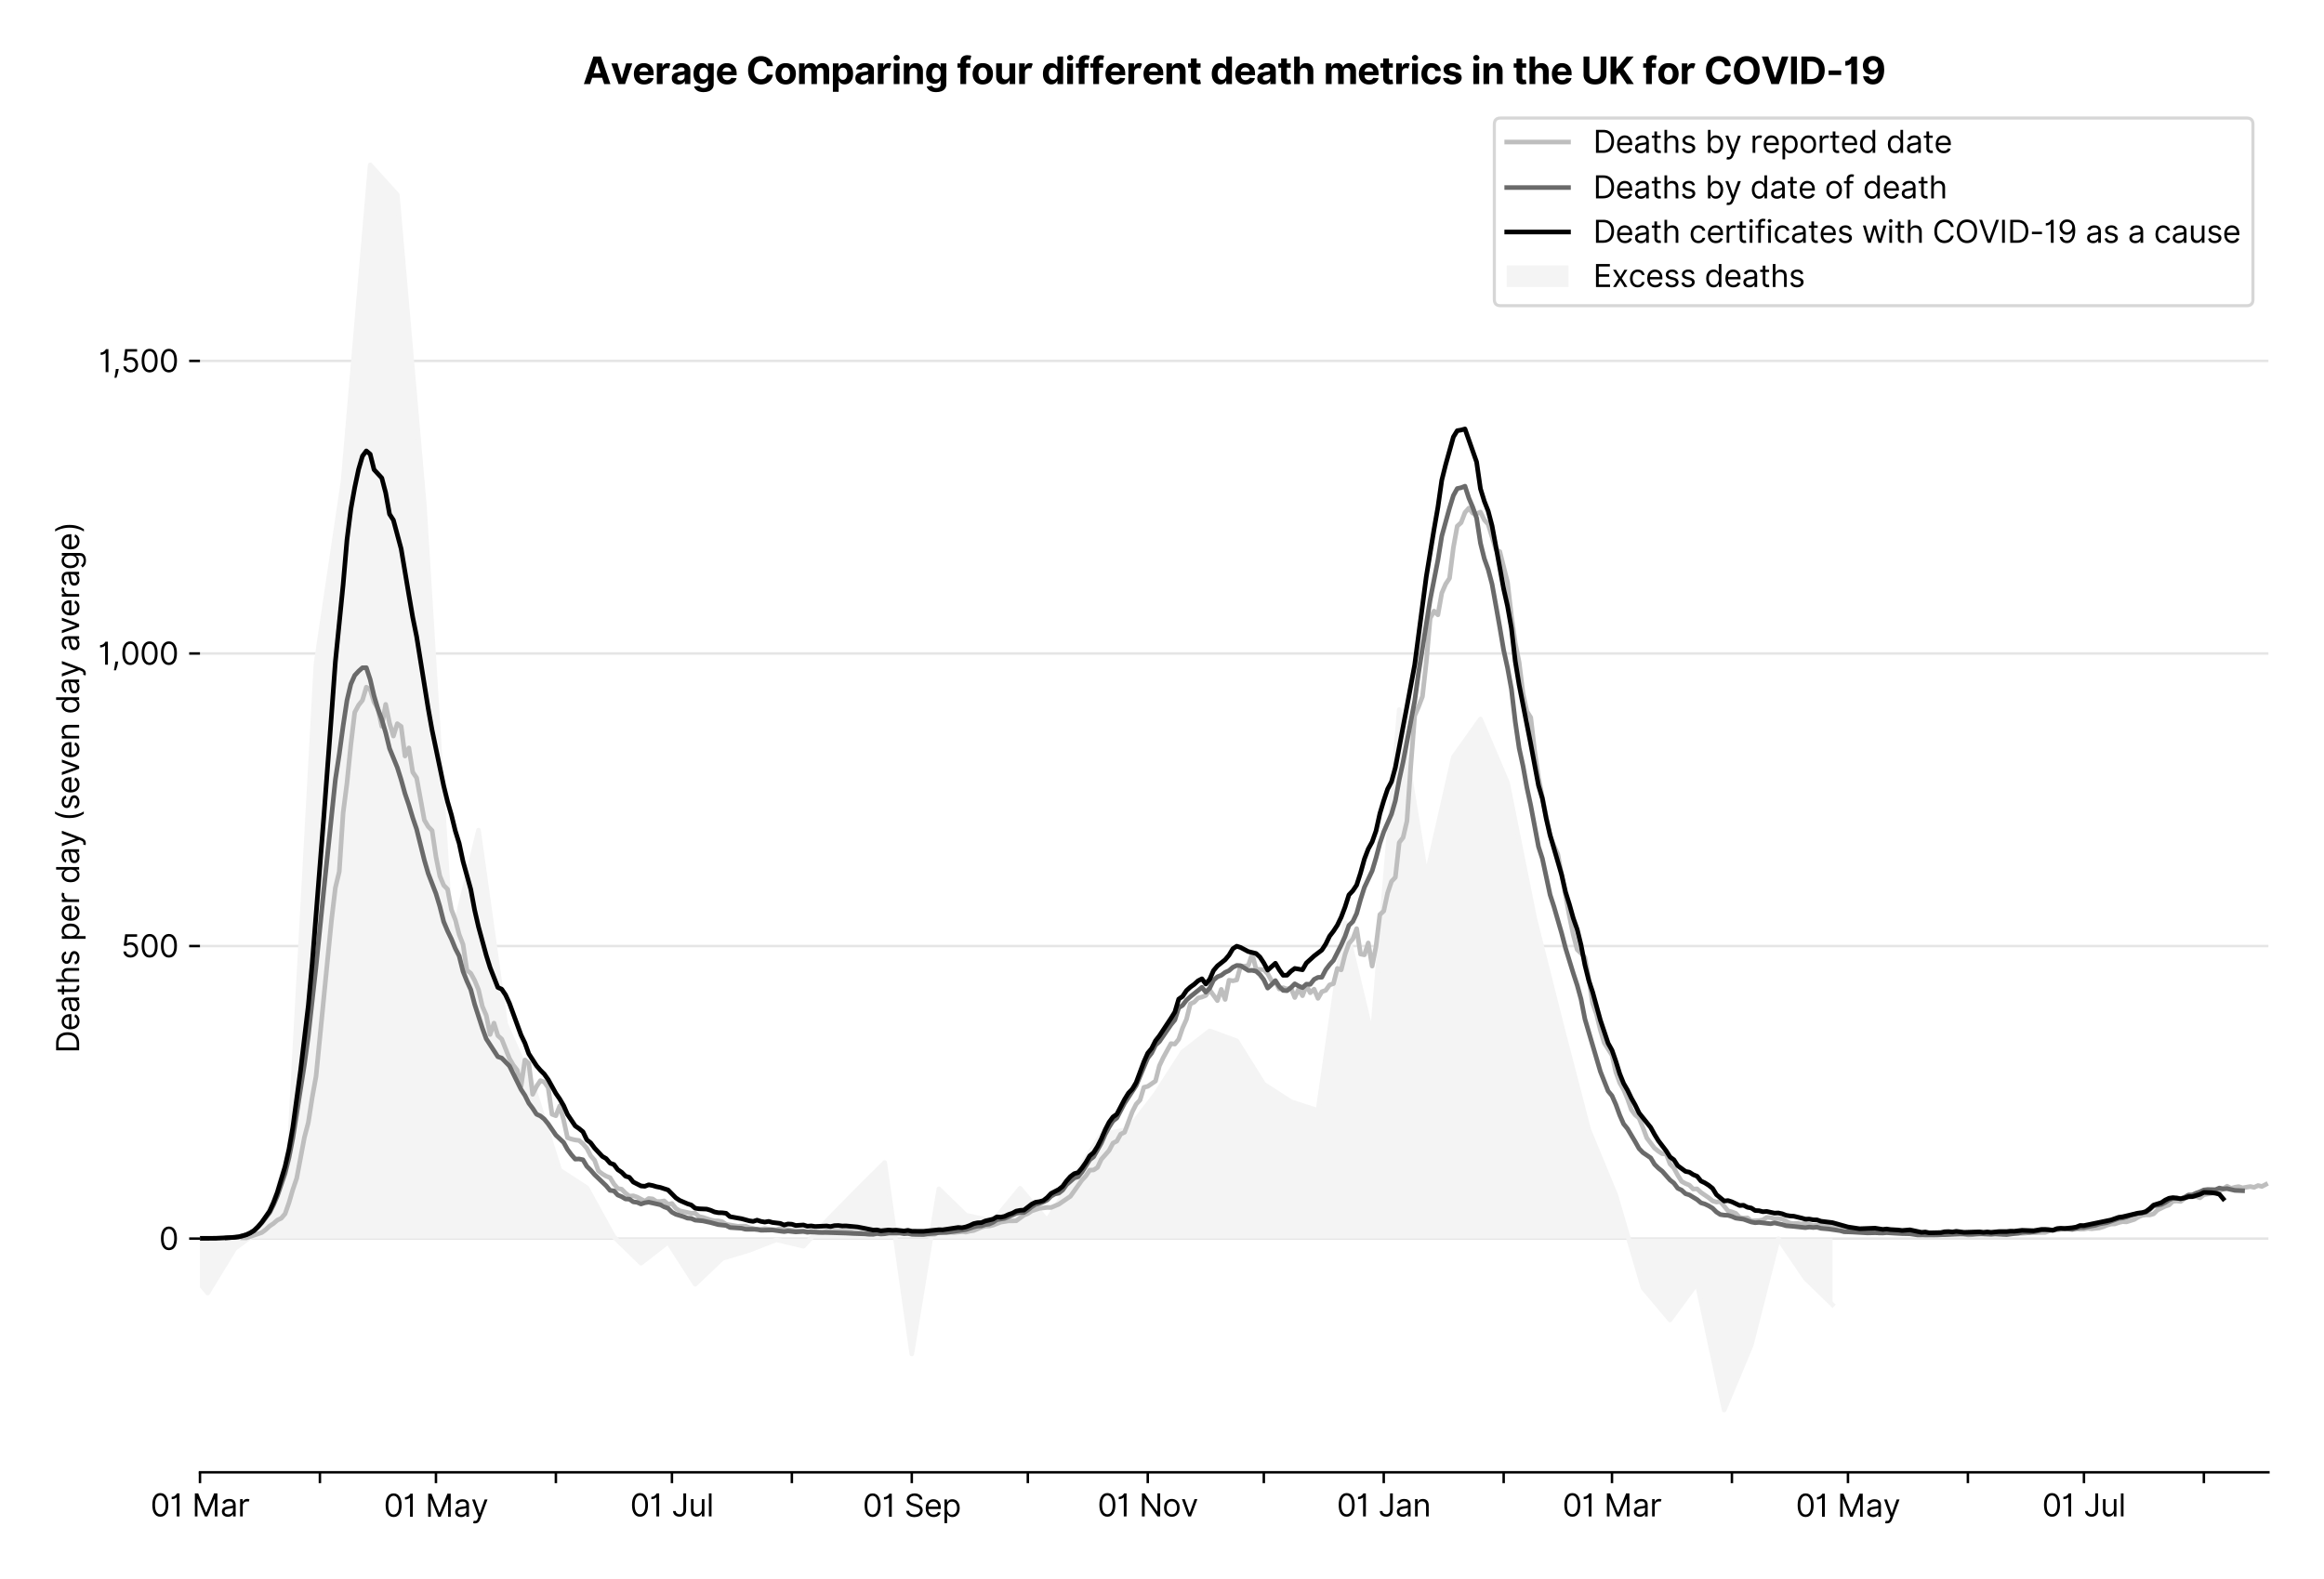 <?xml version="1.0" encoding="utf-8" standalone="no"?>
<!DOCTYPE svg PUBLIC "-//W3C//DTD SVG 1.1//EN"
  "http://www.w3.org/Graphics/SVG/1.1/DTD/svg11.dtd">
<svg version="1.1" viewBox="0 0 752.339 511.234" xmlns="http://www.w3.org/2000/svg" xmlns:xlink="http://www.w3.org/1999/xlink">
 <defs>
  <style type="text/css">*{stroke-linecap:butt;stroke-linejoin:round;}</style>
 </defs>
 <g id="figure_1">
  <g id="patch_1">
   <path d="M 0 511.234 
L 752.339 511.234 
L 752.339 0 
L 0 0 
z
" style="fill:#ffffff;"/>
  </g>
  <g id="axes_1">
   <g id="patch_2">
    <path d="M 64.739 476.745 
L 734.339 476.745 
L 734.339 33.225 
L 64.739 33.225 
z
" style="fill:#ffffff;"/>
   </g>
   <g id="matplotlib.axis_1">
    <g id="xtick_1">
     <g id="line2d_1">
      <defs>
       <path d="M 0 0 
L 0 3.5 
" id="m93020f98d2" style="stroke:#000000;stroke-width:0.8;"/>
      </defs>
      <g>
       <use style="stroke:#000000;stroke-width:0.8;" x="64.739" xlink:href="#m93020f98d2" y="476.745"/>
      </g>
     </g>
     <g id="text_1">
      <!-- 01 Mar -->
      <g transform="translate(48.702 491.018)scale(0.1 -0.1)">
       <defs>
        <path d="M 2000 -64 
Q 1230 -64 806 561 
Q 382 1186 382 2327 
Q 382 3459 809 4088 
Q 1236 4718 2000 4718 
Q 2764 4718 3191 4088 
Q 3618 3459 3618 2327 
Q 3618 1186 3194 561 
Q 2771 -64 2000 -64 
z
M 2000 436 
Q 2509 436 2791 927 
Q 3073 1418 3073 2327 
Q 3073 3234 2789 3730 
Q 2505 4227 2000 4227 
Q 1496 4227 1211 3730 
Q 927 3234 927 2327 
Q 927 1418 1210 927 
Q 1493 436 2000 436 
z
" id="Inter-Regular-30" transform="scale(0.016)"/>
        <path d="M 1973 4655 
L 1973 0 
L 1409 0 
L 1409 3836 
L 1373 3836 
Q 1341 3773 1209 3692 
Q 1077 3611 868 3551 
Q 659 3491 391 3491 
L 391 3964 
Q 661 3964 859 4061 
Q 1057 4159 1190 4291 
Q 1323 4423 1392 4529 
Q 1461 4636 1473 4655 
L 1973 4655 
z
" id="Inter-Regular-31" transform="scale(0.016)"/>
        <path id="Inter-Regular-20" transform="scale(0.016)"/>
        <path d="M 564 4655 
L 1236 4655 
L 2818 791 
L 2873 791 
L 4455 4655 
L 5127 4655 
L 5127 0 
L 4600 0 
L 4600 3536 
L 4555 3536 
L 3100 0 
L 2591 0 
L 1136 3536 
L 1091 3536 
L 1091 0 
L 564 0 
L 564 4655 
z
" id="Inter-Regular-4d" transform="scale(0.016)"/>
        <path d="M 1518 -82 
Q 1186 -82 916 44 
Q 646 170 486 410 
Q 327 650 327 991 
Q 327 1291 445 1478 
Q 564 1666 761 1773 
Q 959 1880 1199 1933 
Q 1439 1986 1682 2018 
Q 2000 2059 2199 2080 
Q 2398 2102 2490 2154 
Q 2582 2207 2582 2336 
L 2582 2355 
Q 2582 2691 2399 2877 
Q 2216 3064 1846 3064 
Q 1461 3064 1243 2895 
Q 1025 2727 936 2536 
L 427 2718 
Q 564 3036 792 3214 
Q 1021 3393 1292 3464 
Q 1564 3536 1827 3536 
Q 1996 3536 2215 3496 
Q 2434 3457 2640 3334 
Q 2846 3211 2982 2963 
Q 3118 2716 3118 2300 
L 3118 0 
L 2582 0 
L 2582 473 
L 2555 473 
Q 2500 359 2373 229 
Q 2246 100 2034 9 
Q 1823 -82 1518 -82 
z
M 1600 400 
Q 1918 400 2137 525 
Q 2357 650 2469 847 
Q 2582 1045 2582 1264 
L 2582 1755 
Q 2548 1714 2433 1681 
Q 2318 1648 2169 1624 
Q 2021 1600 1881 1583 
Q 1741 1566 1655 1555 
Q 1446 1527 1265 1467 
Q 1084 1407 974 1287 
Q 864 1168 864 964 
Q 864 684 1072 542 
Q 1280 400 1600 400 
z
" id="Inter-Regular-61" transform="scale(0.016)"/>
        <path d="M 491 0 
L 491 3491 
L 1009 3491 
L 1009 2964 
L 1046 2964 
Q 1139 3223 1389 3384 
Q 1639 3545 1955 3545 
Q 2100 3545 2209 3511 
Q 2318 3477 2400 3418 
L 2218 2964 
Q 2161 2993 2085 3010 
Q 2009 3027 1909 3027 
Q 1527 3027 1277 2794 
Q 1027 2561 1027 2209 
L 1027 0 
L 491 0 
z
" id="Inter-Regular-72" transform="scale(0.016)"/>
       </defs>
       <use xlink:href="#Inter-Regular-30"/>
       <use x="62.5" xlink:href="#Inter-Regular-31"/>
       <use x="106.676" xlink:href="#Inter-Regular-20"/>
       <use x="134.801" xlink:href="#Inter-Regular-4d"/>
       <use x="225.994" xlink:href="#Inter-Regular-61"/>
       <use x="282.386" xlink:href="#Inter-Regular-72"/>
      </g>
     </g>
    </g>
    <g id="xtick_2">
     <g id="line2d_2">
      <g>
       <use style="stroke:#000000;stroke-width:0.8;" x="103.562" xlink:href="#m93020f98d2" y="476.745"/>
      </g>
     </g>
    </g>
    <g id="xtick_3">
     <g id="line2d_3">
      <g>
       <use style="stroke:#000000;stroke-width:0.8;" x="141.132" xlink:href="#m93020f98d2" y="476.745"/>
      </g>
     </g>
     <g id="text_2">
      <!-- 01 May -->
      <g transform="translate(124.229 491.117)scale(0.1 -0.1)">
       <defs>
        <path d="M 818 -1355 
Q 682 -1355 575 -1333 
Q 468 -1311 427 -1291 
L 564 -818 
Q 857 -893 1053 -814 
Q 1250 -736 1391 -345 
L 1509 -18 
L 218 3491 
L 800 3491 
L 1764 709 
L 1800 709 
L 2764 3491 
L 3346 3491 
L 1846 -564 
Q 1550 -1355 818 -1355 
z
" id="Inter-Regular-79" transform="scale(0.016)"/>
       </defs>
       <use xlink:href="#Inter-Regular-30"/>
       <use x="62.5" xlink:href="#Inter-Regular-31"/>
       <use x="106.676" xlink:href="#Inter-Regular-20"/>
       <use x="134.801" xlink:href="#Inter-Regular-4d"/>
       <use x="225.994" xlink:href="#Inter-Regular-61"/>
       <use x="282.386" xlink:href="#Inter-Regular-79"/>
      </g>
     </g>
    </g>
    <g id="xtick_4">
     <g id="line2d_4">
      <g>
       <use style="stroke:#000000;stroke-width:0.8;" x="179.954" xlink:href="#m93020f98d2" y="476.745"/>
      </g>
     </g>
    </g>
    <g id="xtick_5">
     <g id="line2d_5">
      <g>
       <use style="stroke:#000000;stroke-width:0.8;" x="217.524" xlink:href="#m93020f98d2" y="476.745"/>
      </g>
     </g>
     <g id="text_3">
      <!-- 01 Jul -->
      <g transform="translate(203.981 491.018)scale(0.1 -0.1)">
       <defs>
        <path d="M 2346 4655 
L 2909 4655 
L 2909 1327 
Q 2909 657 2549 296 
Q 2189 -64 1582 -64 
Q 1200 -64 902 76 
Q 605 216 434 475 
Q 264 734 264 1091 
L 818 1091 
Q 818 795 1034 615 
Q 1250 436 1582 436 
Q 1948 436 2147 664 
Q 2346 893 2346 1327 
L 2346 4655 
z
" id="Inter-Regular-4a" transform="scale(0.016)"/>
        <path d="M 2691 1427 
L 2691 3491 
L 3227 3491 
L 3227 0 
L 2691 0 
L 2691 591 
L 2655 591 
Q 2532 325 2273 140 
Q 2014 -45 1618 -45 
Q 1127 -45 809 280 
Q 491 605 491 1273 
L 491 3491 
L 1027 3491 
L 1027 1309 
Q 1027 927 1242 700 
Q 1457 473 1791 473 
Q 1991 473 2199 575 
Q 2407 677 2549 888 
Q 2691 1100 2691 1427 
z
" id="Inter-Regular-75" transform="scale(0.016)"/>
        <path d="M 1027 4655 
L 1027 0 
L 491 0 
L 491 4655 
L 1027 4655 
z
" id="Inter-Regular-6c" transform="scale(0.016)"/>
       </defs>
       <use xlink:href="#Inter-Regular-30"/>
       <use x="62.5" xlink:href="#Inter-Regular-31"/>
       <use x="106.676" xlink:href="#Inter-Regular-20"/>
       <use x="134.801" xlink:href="#Inter-Regular-4a"/>
       <use x="189.063" xlink:href="#Inter-Regular-75"/>
       <use x="247.159" xlink:href="#Inter-Regular-6c"/>
      </g>
     </g>
    </g>
    <g id="xtick_6">
     <g id="line2d_6">
      <g>
       <use style="stroke:#000000;stroke-width:0.8;" x="256.347" xlink:href="#m93020f98d2" y="476.745"/>
      </g>
     </g>
    </g>
    <g id="xtick_7">
     <g id="line2d_7">
      <g>
       <use style="stroke:#000000;stroke-width:0.8;" x="295.169" xlink:href="#m93020f98d2" y="476.745"/>
      </g>
     </g>
     <g id="text_4">
      <!-- 01 Sep -->
      <g transform="translate(279.282 491.117)scale(0.1 -0.1)">
       <defs>
        <path d="M 3109 3491 
Q 3068 3836 2777 4027 
Q 2486 4218 2064 4218 
Q 1600 4218 1318 3999 
Q 1036 3780 1036 3445 
Q 1036 3195 1189 3042 
Q 1343 2889 1553 2803 
Q 1764 2718 1936 2673 
L 2409 2545 
Q 2591 2498 2815 2414 
Q 3039 2330 3244 2185 
Q 3450 2041 3584 1816 
Q 3718 1591 3718 1264 
Q 3718 886 3521 581 
Q 3325 277 2949 97 
Q 2573 -82 2036 -82 
Q 1286 -82 845 272 
Q 405 627 364 1200 
L 946 1200 
Q 968 936 1124 764 
Q 1280 593 1519 510 
Q 1759 427 2036 427 
Q 2359 427 2616 533 
Q 2873 639 3023 828 
Q 3173 1018 3173 1273 
Q 3173 1505 3043 1650 
Q 2914 1795 2702 1886 
Q 2491 1977 2246 2045 
L 1673 2209 
Q 1127 2366 809 2657 
Q 491 2948 491 3418 
Q 491 3809 703 4101 
Q 916 4393 1276 4555 
Q 1636 4718 2082 4718 
Q 2532 4718 2882 4558 
Q 3232 4398 3437 4120 
Q 3643 3843 3655 3491 
L 3109 3491 
z
" id="Inter-Regular-53" transform="scale(0.016)"/>
        <path d="M 1955 -73 
Q 1450 -73 1085 151 
Q 721 375 524 778 
Q 327 1182 327 1718 
Q 327 2255 524 2665 
Q 721 3075 1074 3305 
Q 1427 3536 1900 3536 
Q 2173 3536 2439 3445 
Q 2705 3355 2923 3151 
Q 3141 2948 3270 2614 
Q 3400 2280 3400 1791 
L 3400 1564 
L 866 1564 
Q 884 1005 1183 707 
Q 1482 409 1955 409 
Q 2271 409 2498 545 
Q 2725 682 2827 955 
L 3346 809 
Q 3223 414 2854 170 
Q 2486 -73 1955 -73 
z
M 866 2027 
L 2855 2027 
Q 2855 2470 2595 2762 
Q 2336 3055 1900 3055 
Q 1593 3055 1368 2911 
Q 1143 2768 1013 2533 
Q 884 2298 866 2027 
z
" id="Inter-Regular-65" transform="scale(0.016)"/>
        <path d="M 491 -1309 
L 491 3491 
L 1009 3491 
L 1009 2936 
L 1073 2936 
Q 1132 3027 1237 3169 
Q 1343 3311 1542 3423 
Q 1741 3536 2082 3536 
Q 2523 3536 2859 3315 
Q 3196 3095 3384 2690 
Q 3573 2286 3573 1736 
Q 3573 1182 3384 776 
Q 3196 370 2861 148 
Q 2527 -73 2091 -73 
Q 1755 -73 1552 39 
Q 1350 152 1241 296 
Q 1132 441 1073 536 
L 1027 536 
L 1027 -1309 
L 491 -1309 
z
M 1018 1745 
Q 1018 1152 1276 780 
Q 1534 409 2018 409 
Q 2355 409 2581 587 
Q 2807 766 2921 1069 
Q 3036 1373 3036 1745 
Q 3036 2114 2923 2410 
Q 2811 2707 2585 2881 
Q 2359 3055 2018 3055 
Q 1527 3055 1272 2693 
Q 1018 2332 1018 1745 
z
" id="Inter-Regular-70" transform="scale(0.016)"/>
       </defs>
       <use xlink:href="#Inter-Regular-30"/>
       <use x="62.5" xlink:href="#Inter-Regular-31"/>
       <use x="106.676" xlink:href="#Inter-Regular-20"/>
       <use x="134.801" xlink:href="#Inter-Regular-53"/>
       <use x="198.58" xlink:href="#Inter-Regular-65"/>
       <use x="256.818" xlink:href="#Inter-Regular-70"/>
      </g>
     </g>
    </g>
    <g id="xtick_8">
     <g id="line2d_8">
      <g>
       <use style="stroke:#000000;stroke-width:0.8;" x="332.739" xlink:href="#m93020f98d2" y="476.745"/>
      </g>
     </g>
    </g>
    <g id="xtick_9">
     <g id="line2d_9">
      <g>
       <use style="stroke:#000000;stroke-width:0.8;" x="371.562" xlink:href="#m93020f98d2" y="476.745"/>
      </g>
     </g>
     <g id="text_5">
      <!-- 01 Nov -->
      <g transform="translate(355.291 491.018)scale(0.1 -0.1)">
       <defs>
        <path d="M 4255 4655 
L 4255 0 
L 3709 0 
L 1173 3655 
L 1127 3655 
L 1127 0 
L 564 0 
L 564 4655 
L 1109 4655 
L 3655 991 
L 3700 991 
L 3700 4655 
L 4255 4655 
z
" id="Inter-Regular-4e" transform="scale(0.016)"/>
        <path d="M 1909 -73 
Q 1436 -73 1080 152 
Q 725 377 526 781 
Q 327 1186 327 1727 
Q 327 2273 526 2679 
Q 725 3086 1080 3311 
Q 1436 3536 1909 3536 
Q 2382 3536 2737 3311 
Q 3093 3086 3292 2679 
Q 3491 2273 3491 1727 
Q 3491 1186 3292 781 
Q 3093 377 2737 152 
Q 2382 -73 1909 -73 
z
M 1909 409 
Q 2268 409 2500 593 
Q 2732 777 2843 1077 
Q 2955 1377 2955 1727 
Q 2955 2077 2843 2379 
Q 2732 2682 2500 2868 
Q 2268 3055 1909 3055 
Q 1550 3055 1318 2868 
Q 1086 2682 975 2379 
Q 864 2077 864 1727 
Q 864 1377 975 1077 
Q 1086 777 1318 593 
Q 1550 409 1909 409 
z
" id="Inter-Regular-6f" transform="scale(0.016)"/>
        <path d="M 3346 3491 
L 2055 0 
L 1509 0 
L 218 3491 
L 800 3491 
L 1764 709 
L 1800 709 
L 2764 3491 
L 3346 3491 
z
" id="Inter-Regular-76" transform="scale(0.016)"/>
       </defs>
       <use xlink:href="#Inter-Regular-30"/>
       <use x="62.5" xlink:href="#Inter-Regular-31"/>
       <use x="106.676" xlink:href="#Inter-Regular-20"/>
       <use x="134.801" xlink:href="#Inter-Regular-4e"/>
       <use x="210.085" xlink:href="#Inter-Regular-6f"/>
       <use x="269.744" xlink:href="#Inter-Regular-76"/>
      </g>
     </g>
    </g>
    <g id="xtick_10">
     <g id="line2d_10">
      <g>
       <use style="stroke:#000000;stroke-width:0.8;" x="409.132" xlink:href="#m93020f98d2" y="476.745"/>
      </g>
     </g>
    </g>
    <g id="xtick_11">
     <g id="line2d_11">
      <g>
       <use style="stroke:#000000;stroke-width:0.8;" x="447.955" xlink:href="#m93020f98d2" y="476.745"/>
      </g>
     </g>
     <g id="text_6">
      <!-- 01 Jan -->
      <g transform="translate(432.755 491.018)scale(0.1 -0.1)">
       <defs>
        <path d="M 1027 2100 
L 1027 0 
L 491 0 
L 491 3491 
L 1009 3491 
L 1009 2945 
L 1055 2945 
Q 1177 3211 1427 3373 
Q 1677 3536 2073 3536 
Q 2602 3536 2928 3211 
Q 3255 2886 3255 2218 
L 3255 0 
L 2718 0 
L 2718 2182 
Q 2718 2593 2504 2824 
Q 2291 3055 1918 3055 
Q 1534 3055 1280 2806 
Q 1027 2557 1027 2100 
z
" id="Inter-Regular-6e" transform="scale(0.016)"/>
       </defs>
       <use xlink:href="#Inter-Regular-30"/>
       <use x="62.5" xlink:href="#Inter-Regular-31"/>
       <use x="106.676" xlink:href="#Inter-Regular-20"/>
       <use x="134.801" xlink:href="#Inter-Regular-4a"/>
       <use x="189.063" xlink:href="#Inter-Regular-61"/>
       <use x="245.455" xlink:href="#Inter-Regular-6e"/>
      </g>
     </g>
    </g>
    <g id="xtick_12">
     <g id="line2d_12">
      <g>
       <use style="stroke:#000000;stroke-width:0.8;" x="486.777" xlink:href="#m93020f98d2" y="476.745"/>
      </g>
     </g>
    </g>
    <g id="xtick_13">
     <g id="line2d_13">
      <g>
       <use style="stroke:#000000;stroke-width:0.8;" x="521.843" xlink:href="#m93020f98d2" y="476.745"/>
      </g>
     </g>
     <g id="text_7">
      <!-- 01 Mar -->
      <g transform="translate(505.806 491.018)scale(0.1 -0.1)">
       <use xlink:href="#Inter-Regular-30"/>
       <use x="62.5" xlink:href="#Inter-Regular-31"/>
       <use x="106.676" xlink:href="#Inter-Regular-20"/>
       <use x="134.801" xlink:href="#Inter-Regular-4d"/>
       <use x="225.994" xlink:href="#Inter-Regular-61"/>
       <use x="282.386" xlink:href="#Inter-Regular-72"/>
      </g>
     </g>
    </g>
    <g id="xtick_14">
     <g id="line2d_14">
      <g>
       <use style="stroke:#000000;stroke-width:0.8;" x="560.665" xlink:href="#m93020f98d2" y="476.745"/>
      </g>
     </g>
    </g>
    <g id="xtick_15">
     <g id="line2d_15">
      <g>
       <use style="stroke:#000000;stroke-width:0.8;" x="598.235" xlink:href="#m93020f98d2" y="476.745"/>
      </g>
     </g>
     <g id="text_8">
      <!-- 01 May -->
      <g transform="translate(581.332 491.117)scale(0.1 -0.1)">
       <use xlink:href="#Inter-Regular-30"/>
       <use x="62.5" xlink:href="#Inter-Regular-31"/>
       <use x="106.676" xlink:href="#Inter-Regular-20"/>
       <use x="134.801" xlink:href="#Inter-Regular-4d"/>
       <use x="225.994" xlink:href="#Inter-Regular-61"/>
       <use x="282.386" xlink:href="#Inter-Regular-79"/>
      </g>
     </g>
    </g>
    <g id="xtick_16">
     <g id="line2d_16">
      <g>
       <use style="stroke:#000000;stroke-width:0.8;" x="637.058" xlink:href="#m93020f98d2" y="476.745"/>
      </g>
     </g>
    </g>
    <g id="xtick_17">
     <g id="line2d_17">
      <g>
       <use style="stroke:#000000;stroke-width:0.8;" x="674.628" xlink:href="#m93020f98d2" y="476.745"/>
      </g>
     </g>
     <g id="text_9">
      <!-- 01 Jul -->
      <g transform="translate(661.084 491.018)scale(0.1 -0.1)">
       <use xlink:href="#Inter-Regular-30"/>
       <use x="62.5" xlink:href="#Inter-Regular-31"/>
       <use x="106.676" xlink:href="#Inter-Regular-20"/>
       <use x="134.801" xlink:href="#Inter-Regular-4a"/>
       <use x="189.063" xlink:href="#Inter-Regular-75"/>
       <use x="247.159" xlink:href="#Inter-Regular-6c"/>
      </g>
     </g>
    </g>
    <g id="xtick_18">
     <g id="line2d_18">
      <g>
       <use style="stroke:#000000;stroke-width:0.8;" x="713.45" xlink:href="#m93020f98d2" y="476.745"/>
      </g>
     </g>
    </g>
   </g>
   <g id="matplotlib.axis_2">
    <g id="ytick_1">
     <g id="line2d_19">
      <path clip-path="url(#p6b1c272cd3)" d="M 64.739 401.069 
L 734.339 401.069 
" style="fill:none;stroke:#e5e5e5;stroke-linecap:square;stroke-width:0.8;"/>
     </g>
     <g id="line2d_20">
      <defs>
       <path d="M 0 0 
L -3.5 0 
" id="mb3089fed03" style="stroke:#000000;stroke-width:0.8;"/>
      </defs>
      <g>
       <use style="stroke:#000000;stroke-width:0.8;" x="64.739" xlink:href="#mb3089fed03" y="401.069"/>
      </g>
     </g>
     <g id="text_10">
      <!-- 0 -->
      <g transform="translate(51.489 404.706)scale(0.1 -0.1)">
       <use xlink:href="#Inter-Regular-30"/>
      </g>
     </g>
    </g>
    <g id="ytick_2">
     <g id="line2d_21">
      <path clip-path="url(#p6b1c272cd3)" d="M 64.739 306.332 
L 734.339 306.332 
" style="fill:none;stroke:#e5e5e5;stroke-linecap:square;stroke-width:0.8;"/>
     </g>
     <g id="line2d_22">
      <g>
       <use style="stroke:#000000;stroke-width:0.8;" x="64.739" xlink:href="#mb3089fed03" y="306.332"/>
      </g>
     </g>
     <g id="text_11">
      <!-- 500 -->
      <g transform="translate(39.159 309.969)scale(0.1 -0.1)">
       <defs>
        <path d="M 1936 -64 
Q 1536 -64 1216 95 
Q 896 255 702 532 
Q 509 809 491 1164 
L 1036 1164 
Q 1068 848 1324 642 
Q 1580 436 1936 436 
Q 2223 436 2447 570 
Q 2671 705 2799 940 
Q 2927 1175 2927 1473 
Q 2927 1777 2794 2017 
Q 2661 2257 2429 2395 
Q 2198 2534 1900 2536 
Q 1686 2539 1461 2472 
Q 1236 2405 1091 2300 
L 564 2364 
L 846 4655 
L 3264 4655 
L 3264 4155 
L 1318 4155 
L 1155 2782 
L 1182 2782 
Q 1325 2895 1541 2970 
Q 1757 3045 1991 3045 
Q 2418 3045 2753 2842 
Q 3089 2639 3281 2286 
Q 3473 1934 3473 1482 
Q 3473 1036 3274 687 
Q 3075 339 2727 137 
Q 2380 -64 1936 -64 
z
" id="Inter-Regular-35" transform="scale(0.016)"/>
       </defs>
       <use xlink:href="#Inter-Regular-35"/>
       <use x="60.795" xlink:href="#Inter-Regular-30"/>
       <use x="123.295" xlink:href="#Inter-Regular-30"/>
      </g>
     </g>
    </g>
    <g id="ytick_3">
     <g id="line2d_23">
      <path clip-path="url(#p6b1c272cd3)" d="M 64.739 211.596 
L 734.339 211.596 
" style="fill:none;stroke:#e5e5e5;stroke-linecap:square;stroke-width:0.8;"/>
     </g>
     <g id="line2d_24">
      <g>
       <use style="stroke:#000000;stroke-width:0.8;" x="64.739" xlink:href="#mb3089fed03" y="211.596"/>
      </g>
     </g>
     <g id="text_12">
      <!-- 1,000 -->
      <g transform="translate(31.773 215.232)scale(0.1 -0.1)">
       <defs>
        <path d="M 1291 636 
L 1255 391 
Q 1216 132 1137 -163 
Q 1059 -459 975 -720 
Q 891 -982 836 -1136 
L 427 -1136 
Q 457 -991 504 -752 
Q 552 -514 601 -219 
Q 650 75 682 382 
L 709 636 
L 1291 636 
z
" id="Inter-Regular-2c" transform="scale(0.016)"/>
       </defs>
       <use xlink:href="#Inter-Regular-31"/>
       <use x="44.176" xlink:href="#Inter-Regular-2c"/>
       <use x="72.159" xlink:href="#Inter-Regular-30"/>
       <use x="134.659" xlink:href="#Inter-Regular-30"/>
       <use x="197.159" xlink:href="#Inter-Regular-30"/>
      </g>
     </g>
    </g>
    <g id="ytick_4">
     <g id="line2d_25">
      <path clip-path="url(#p6b1c272cd3)" d="M 64.739 116.859 
L 734.339 116.859 
" style="fill:none;stroke:#e5e5e5;stroke-linecap:square;stroke-width:0.8;"/>
     </g>
     <g id="line2d_26">
      <g>
       <use style="stroke:#000000;stroke-width:0.8;" x="64.739" xlink:href="#mb3089fed03" y="116.859"/>
      </g>
     </g>
     <g id="text_13">
      <!-- 1,500 -->
      <g transform="translate(31.944 120.495)scale(0.1 -0.1)">
       <use xlink:href="#Inter-Regular-31"/>
       <use x="44.176" xlink:href="#Inter-Regular-2c"/>
       <use x="72.159" xlink:href="#Inter-Regular-35"/>
       <use x="132.955" xlink:href="#Inter-Regular-30"/>
       <use x="195.455" xlink:href="#Inter-Regular-30"/>
      </g>
     </g>
    </g>
    <g id="text_14">
     <!-- Deaths per day (seven day average) -->
     <g transform="translate(25.614 341.002)rotate(-90)scale(0.1 -0.1)">
      <defs>
       <path d="M 2000 0 
L 564 0 
L 564 4655 
L 2064 4655 
Q 2741 4655 3223 4376 
Q 3705 4098 3961 3578 
Q 4218 3059 4218 2336 
Q 4218 1609 3959 1085 
Q 3700 561 3204 280 
Q 2709 0 2000 0 
z
M 1127 500 
L 1964 500 
Q 2830 500 3251 992 
Q 3673 1484 3673 2336 
Q 3673 3182 3259 3668 
Q 2846 4155 2027 4155 
L 1127 4155 
L 1127 500 
z
" id="Inter-Regular-44" transform="scale(0.016)"/>
       <path d="M 2009 3491 
L 2009 3036 
L 1264 3036 
L 1264 1000 
Q 1264 773 1331 660 
Q 1398 548 1503 510 
Q 1609 473 1727 473 
Q 1816 473 1873 483 
Q 1930 493 1964 500 
L 2073 18 
Q 2018 -2 1920 -23 
Q 1823 -45 1673 -45 
Q 1446 -45 1228 52 
Q 1011 150 869 350 
Q 727 550 727 855 
L 727 3036 
L 200 3036 
L 200 3491 
L 727 3491 
L 727 4327 
L 1264 4327 
L 1264 3491 
L 2009 3491 
z
" id="Inter-Regular-74" transform="scale(0.016)"/>
       <path d="M 1027 2100 
L 1027 0 
L 491 0 
L 491 4655 
L 1027 4655 
L 1027 2945 
L 1073 2945 
Q 1196 3216 1442 3376 
Q 1689 3536 2100 3536 
Q 2636 3536 2963 3213 
Q 3291 2891 3291 2218 
L 3291 0 
L 2755 0 
L 2755 2182 
Q 2755 2598 2540 2826 
Q 2325 3055 1946 3055 
Q 1548 3055 1287 2806 
Q 1027 2557 1027 2100 
z
" id="Inter-Regular-68" transform="scale(0.016)"/>
       <path d="M 2964 2709 
L 2482 2573 
Q 2411 2755 2245 2914 
Q 2080 3073 1727 3073 
Q 1407 3073 1194 2926 
Q 982 2780 982 2555 
Q 982 2355 1127 2239 
Q 1273 2123 1582 2045 
L 2100 1918 
Q 3027 1691 3027 973 
Q 3027 673 2855 436 
Q 2684 200 2377 63 
Q 2071 -73 1664 -73 
Q 1130 -73 780 159 
Q 430 391 336 836 
L 846 964 
Q 989 400 1655 400 
Q 2030 400 2251 560 
Q 2473 720 2473 945 
Q 2473 1316 1955 1436 
L 1373 1573 
Q 893 1686 669 1926 
Q 446 2166 446 2527 
Q 446 2823 613 3050 
Q 780 3277 1069 3406 
Q 1359 3536 1727 3536 
Q 2246 3536 2542 3309 
Q 2839 3082 2964 2709 
z
" id="Inter-Regular-73" transform="scale(0.016)"/>
       <path d="M 1809 -73 
Q 1373 -73 1039 148 
Q 705 370 516 776 
Q 327 1182 327 1736 
Q 327 2286 516 2690 
Q 705 3095 1041 3315 
Q 1377 3536 1818 3536 
Q 2159 3536 2358 3423 
Q 2557 3311 2662 3169 
Q 2768 3027 2827 2936 
L 2873 2936 
L 2873 4655 
L 3409 4655 
L 3409 0 
L 2891 0 
L 2891 536 
L 2827 536 
Q 2768 441 2659 296 
Q 2550 152 2348 39 
Q 2146 -73 1809 -73 
z
M 1882 409 
Q 2366 409 2624 780 
Q 2882 1152 2882 1745 
Q 2882 2332 2627 2693 
Q 2373 3055 1882 3055 
Q 1541 3055 1315 2881 
Q 1089 2707 976 2410 
Q 864 2114 864 1745 
Q 864 1373 978 1069 
Q 1093 766 1319 587 
Q 1546 409 1882 409 
z
" id="Inter-Regular-64" transform="scale(0.016)"/>
       <path d="M 682 1964 
Q 682 2823 906 3544 
Q 1130 4266 1546 4873 
L 2018 4873 
Q 1800 4573 1623 4095 
Q 1446 3618 1341 3061 
Q 1236 2505 1236 1964 
Q 1236 1423 1341 866 
Q 1446 309 1623 -168 
Q 1800 -645 2018 -945 
L 1546 -945 
Q 1130 -339 906 383 
Q 682 1105 682 1964 
z
" id="Inter-Regular-28" transform="scale(0.016)"/>
       <path d="M 1900 -1382 
Q 1316 -1382 976 -1169 
Q 636 -957 473 -682 
L 900 -382 
Q 973 -477 1084 -601 
Q 1196 -725 1390 -817 
Q 1584 -909 1900 -909 
Q 2323 -909 2598 -704 
Q 2873 -500 2873 -64 
L 2873 645 
L 2827 645 
Q 2768 550 2660 410 
Q 2552 270 2351 162 
Q 2150 55 1809 55 
Q 1386 55 1051 255 
Q 716 455 521 836 
Q 327 1218 327 1764 
Q 327 2300 516 2699 
Q 705 3098 1041 3317 
Q 1377 3536 1818 3536 
Q 2159 3536 2360 3423 
Q 2561 3311 2669 3169 
Q 2777 3027 2836 2936 
L 2891 2936 
L 2891 3491 
L 3409 3491 
L 3409 -100 
Q 3409 -550 3205 -833 
Q 3002 -1116 2660 -1249 
Q 2318 -1382 1900 -1382 
z
M 1882 536 
Q 2366 536 2624 864 
Q 2882 1193 2882 1773 
Q 2882 2339 2627 2697 
Q 2373 3055 1882 3055 
Q 1541 3055 1315 2882 
Q 1089 2709 976 2418 
Q 864 2127 864 1773 
Q 864 1227 1120 881 
Q 1377 536 1882 536 
z
" id="Inter-Regular-67" transform="scale(0.016)"/>
       <path d="M 1638 1940 
Q 1638 1081 1414 359 
Q 1191 -362 775 -969 
L 302 -969 
Q 520 -669 697 -191 
Q 875 286 979 842 
Q 1084 1399 1084 1940 
Q 1084 2481 979 3038 
Q 875 3595 697 4072 
Q 520 4549 302 4849 
L 775 4849 
Q 1191 4243 1414 3521 
Q 1638 2799 1638 1940 
z
" id="Inter-Regular-29" transform="scale(0.016)"/>
      </defs>
      <use xlink:href="#Inter-Regular-44"/>
      <use x="71.875" xlink:href="#Inter-Regular-65"/>
      <use x="130.114" xlink:href="#Inter-Regular-61"/>
      <use x="186.506" xlink:href="#Inter-Regular-74"/>
      <use x="222.869" xlink:href="#Inter-Regular-68"/>
      <use x="281.96" xlink:href="#Inter-Regular-73"/>
      <use x="334.233" xlink:href="#Inter-Regular-20"/>
      <use x="362.358" xlink:href="#Inter-Regular-70"/>
      <use x="423.296" xlink:href="#Inter-Regular-65"/>
      <use x="481.534" xlink:href="#Inter-Regular-72"/>
      <use x="519.886" xlink:href="#Inter-Regular-20"/>
      <use x="548.011" xlink:href="#Inter-Regular-64"/>
      <use x="610.085" xlink:href="#Inter-Regular-61"/>
      <use x="666.477" xlink:href="#Inter-Regular-79"/>
      <use x="722.159" xlink:href="#Inter-Regular-20"/>
      <use x="750.284" xlink:href="#Inter-Regular-28"/>
      <use x="786.506" xlink:href="#Inter-Regular-73"/>
      <use x="838.779" xlink:href="#Inter-Regular-65"/>
      <use x="897.017" xlink:href="#Inter-Regular-76"/>
      <use x="952.699" xlink:href="#Inter-Regular-65"/>
      <use x="1010.938" xlink:href="#Inter-Regular-6e"/>
      <use x="1069.46" xlink:href="#Inter-Regular-20"/>
      <use x="1097.585" xlink:href="#Inter-Regular-64"/>
      <use x="1159.659" xlink:href="#Inter-Regular-61"/>
      <use x="1216.051" xlink:href="#Inter-Regular-79"/>
      <use x="1271.733" xlink:href="#Inter-Regular-20"/>
      <use x="1299.858" xlink:href="#Inter-Regular-61"/>
      <use x="1356.25" xlink:href="#Inter-Regular-76"/>
      <use x="1411.932" xlink:href="#Inter-Regular-65"/>
      <use x="1470.171" xlink:href="#Inter-Regular-72"/>
      <use x="1508.523" xlink:href="#Inter-Regular-61"/>
      <use x="1564.915" xlink:href="#Inter-Regular-67"/>
      <use x="1625.853" xlink:href="#Inter-Regular-65"/>
      <use x="1684.091" xlink:href="#Inter-Regular-29"/>
     </g>
    </g>
   </g>
   <g id="PolyCollection_1">
    <path clip-path="url(#p6b1c272cd3)" d="M -11.654 401.069 
L -11.654 401.069 
L -2.887 401.069 
L 5.879 401.069 
L 14.646 401.069 
L 23.412 401.069 
L 32.178 401.069 
L 40.945 401.069 
L 49.711 401.069 
L 58.477 401.069 
L 67.244 401.069 
L 76.01 401.069 
L 84.776 401.069 
L 93.543 401.069 
L 102.309 401.069 
L 111.076 401.069 
L 119.842 401.069 
L 128.608 401.069 
L 137.375 401.069 
L 146.141 401.069 
L 154.907 401.069 
L 163.674 401.069 
L 172.44 401.069 
L 181.207 401.069 
L 189.973 401.069 
L 198.739 401.069 
L 207.506 401.069 
L 216.272 401.069 
L 225.038 401.069 
L 233.805 401.069 
L 242.571 401.069 
L 251.337 401.069 
L 260.104 401.069 
L 268.87 401.069 
L 277.637 401.069 
L 286.403 401.069 
L 295.169 401.069 
L 303.936 401.069 
L 312.702 401.069 
L 321.468 401.069 
L 330.235 401.069 
L 339.001 401.069 
L 347.767 401.069 
L 356.534 401.069 
L 365.3 401.069 
L 374.067 401.069 
L 382.833 401.069 
L 391.599 401.069 
L 400.366 401.069 
L 409.132 401.069 
L 417.898 401.069 
L 426.665 401.069 
L 435.431 401.069 
L 444.198 401.069 
L 452.964 401.069 
L 461.73 401.069 
L 470.497 401.069 
L 479.263 401.069 
L 488.029 401.069 
L 496.796 401.069 
L 505.562 401.069 
L 514.328 401.069 
L 523.095 401.069 
L 531.861 401.069 
L 540.628 401.069 
L 549.394 401.069 
L 558.16 401.069 
L 566.927 401.069 
L 575.693 401.069 
L 584.459 401.069 
L 593.226 401.069 
L 593.226 401.069 
L 593.226 422.48 
L 584.459 413.953 
L 575.693 401.069 
L 566.927 435.553 
L 558.16 456.585 
L 549.394 415.469 
L 540.628 427.406 
L 531.861 416.985 
L 523.095 387.048 
L 514.328 365.827 
L 505.562 332.101 
L 496.796 297.238 
L 488.029 253.469 
L 479.263 232.817 
L 470.497 245.132 
L 461.73 283.785 
L 452.964 229.785 
L 444.198 335.511 
L 435.431 298.753 
L 426.665 359.574 
L 417.898 356.732 
L 409.132 351.048 
L 400.366 337.027 
L 391.599 333.806 
L 382.833 340.627 
L 374.067 354.269 
L 365.3 365.638 
L 356.534 367.343 
L 347.767 380.985 
L 339.001 395.196 
L 330.235 384.774 
L 321.468 395.385 
L 312.702 393.49 
L 303.936 384.964 
L 295.169 438.396 
L 286.403 376.438 
L 277.637 385.153 
L 268.87 394.059 
L 260.104 403.532 
L 251.337 401.448 
L 242.571 404.859 
L 233.805 407.511 
L 225.038 415.848 
L 216.272 402.206 
L 207.506 409.027 
L 198.739 400.501 
L 189.973 384.585 
L 181.207 378.901 
L 172.44 351.048 
L 163.674 331.532 
L 154.907 268.817 
L 146.141 305.006 
L 137.375 163.659 
L 128.608 63.048 
L 119.842 53.385 
L 111.076 155.701 
L 102.309 214.817 
L 93.543 374.353 
L 84.776 397.848 
L 76.01 404.29 
L 67.244 418.69 
L 58.477 408.269 
L 49.711 419.827 
L 40.945 418.311 
L 32.178 422.29 
L 23.412 417.174 
L 14.646 424.185 
L 5.879 407.322 
L -2.887 392.543 
L -11.654 399.743 
z
" style="fill:#f4f4f4;"/>
   </g>
   <g id="line2d_27">
    <path clip-path="url(#p6b1c272cd3)" d="M -1 395.724 
L 5.879 407.322 
L 14.646 424.185 
L 23.412 417.174 
L 32.178 422.29 
L 40.945 418.311 
L 49.711 419.827 
L 58.477 408.269 
L 67.244 418.69 
L 76.01 404.29 
L 84.776 397.848 
L 93.543 374.353 
L 102.309 214.817 
L 111.076 155.701 
L 119.842 53.385 
L 128.608 63.048 
L 137.375 163.659 
L 146.141 305.006 
L 154.907 268.817 
L 163.674 331.532 
L 172.44 351.048 
L 181.207 378.901 
L 189.973 384.585 
L 198.739 400.501 
L 207.506 409.027 
L 216.272 402.206 
L 225.038 415.848 
L 233.805 407.511 
L 242.571 404.859 
L 251.337 401.448 
L 260.104 403.532 
L 268.87 394.059 
L 277.637 385.153 
L 286.403 376.438 
L 295.169 438.396 
L 303.936 384.964 
L 312.702 393.49 
L 321.468 395.385 
L 330.235 384.774 
L 339.001 395.196 
L 347.767 380.985 
L 356.534 367.343 
L 365.3 365.638 
L 374.067 354.269 
L 382.833 340.627 
L 391.599 333.806 
L 400.366 337.027 
L 409.132 351.048 
L 417.898 356.732 
L 426.665 359.574 
L 435.431 298.753 
L 444.198 335.511 
L 452.964 229.785 
L 461.73 283.785 
L 470.497 245.132 
L 479.263 232.817 
L 488.029 253.469 
L 496.796 297.238 
L 505.562 332.101 
L 514.328 365.827 
L 523.095 387.048 
L 531.861 416.985 
L 540.628 427.406 
L 549.394 415.469 
L 558.16 456.585 
L 566.927 435.553 
L 575.693 401.069 
L 584.459 413.953 
L 593.226 422.48 
" style="fill:none;stroke:#f4f4f4;stroke-linecap:square;stroke-width:1.5;"/>
   </g>
   <g id="line2d_28">
    <path clip-path="url(#p6b1c272cd3)" d="M 78.515 400.826 
L 79.767 400.826 
L 84.776 399.093 
L 86.029 398.173 
L 87.281 397.009 
L 88.533 396.17 
L 89.786 395.087 
L 91.038 394.492 
L 92.291 393.03 
L 93.543 389.457 
L 94.795 385.208 
L 96.048 381.526 
L 98.552 368.263 
L 99.805 363.499 
L 101.057 355.433 
L 102.309 348.531 
L 106.066 310.501 
L 107.319 297.941 
L 108.571 287.466 
L 109.823 282.242 
L 111.076 263.241 
L 112.328 253.55 
L 113.58 241.126 
L 114.833 230.678 
L 116.085 228.323 
L 117.337 226.753 
L 118.59 222.504 
L 119.842 223.289 
L 121.094 227.349 
L 122.347 229.514 
L 123.599 235.171 
L 124.851 228.08 
L 126.104 234.17 
L 127.356 238.338 
L 128.608 234.332 
L 129.861 235.226 
L 131.113 244.808 
L 132.365 242.182 
L 133.618 250.032 
L 134.87 251.872 
L 137.375 265.541 
L 138.627 267.653 
L 139.879 268.952 
L 141.132 277.397 
L 142.384 283.65 
L 143.636 286.654 
L 144.889 287.953 
L 146.141 294.531 
L 147.393 297.833 
L 148.646 302.597 
L 149.898 305.818 
L 151.15 314.182 
L 152.403 315.156 
L 153.655 317.457 
L 154.907 320.489 
L 156.16 325.902 
L 157.412 328.771 
L 158.664 334.97 
L 159.917 331.289 
L 161.169 335.349 
L 162.421 336.459 
L 164.926 342.765 
L 166.178 344.904 
L 167.431 346.501 
L 168.683 351.671 
L 169.935 343.226 
L 171.188 344.362 
L 172.44 354.35 
L 173.692 351.806 
L 174.945 349.911 
L 176.197 350.371 
L 177.45 352.158 
L 178.702 360.793 
L 179.954 361.28 
L 181.207 358.086 
L 182.459 362.633 
L 183.711 368.399 
L 184.964 368.832 
L 186.216 369.129 
L 187.468 369.292 
L 188.721 370.347 
L 189.973 371.809 
L 191.225 374.245 
L 192.478 375.707 
L 193.73 379.144 
L 194.982 380.119 
L 196.235 380.85 
L 197.487 381.337 
L 198.739 383.367 
L 199.992 384.829 
L 201.244 385.072 
L 202.496 386.344 
L 203.749 387.319 
L 205.001 387.211 
L 206.253 387.617 
L 208.758 388.943 
L 210.01 388.077 
L 211.263 388.212 
L 212.515 389.051 
L 213.767 389.051 
L 215.02 388.862 
L 216.272 389.971 
L 217.524 389.701 
L 218.777 391.271 
L 220.029 392.056 
L 222.534 392.597 
L 223.786 392.868 
L 225.038 392.841 
L 226.291 393.923 
L 227.543 394.194 
L 230.048 395.033 
L 231.3 395.304 
L 232.552 395.331 
L 233.805 395.602 
L 235.057 396.441 
L 238.814 397.063 
L 241.319 397.009 
L 242.571 397.523 
L 243.823 397.767 
L 245.076 398.173 
L 247.58 397.848 
L 250.085 398.119 
L 251.337 398.227 
L 252.59 397.767 
L 256.347 398.39 
L 260.104 398.606 
L 261.356 399.147 
L 262.608 398.66 
L 265.113 399.147 
L 266.366 399.147 
L 267.618 398.687 
L 268.87 398.823 
L 270.123 398.66 
L 275.132 398.687 
L 276.384 399.093 
L 278.889 399.229 
L 281.394 399.797 
L 282.646 399.391 
L 287.655 399.229 
L 290.16 398.877 
L 292.665 399.174 
L 293.917 399.229 
L 295.169 399.58 
L 296.422 399.743 
L 302.683 399.635 
L 303.936 398.85 
L 308.945 399.066 
L 311.45 398.823 
L 312.702 398.958 
L 313.954 398.633 
L 315.207 398.444 
L 317.711 397.388 
L 318.964 397.036 
L 320.216 396.982 
L 321.468 396.711 
L 323.973 395.737 
L 326.478 395.331 
L 328.982 395.304 
L 331.487 393.463 
L 332.739 392.949 
L 333.992 392.11 
L 336.496 391.271 
L 339.001 390.973 
L 340.253 391 
L 342.758 389.944 
L 346.515 387.373 
L 350.272 382.095 
L 351.525 380.768 
L 352.777 378.901 
L 354.029 378.847 
L 355.282 378.035 
L 356.534 375.382 
L 359.039 372.54 
L 360.291 370.158 
L 361.543 369.508 
L 362.796 367.235 
L 364.048 366.639 
L 366.553 360.008 
L 367.805 357.544 
L 369.057 356.191 
L 370.31 352.077 
L 371.562 351.779 
L 374.067 350.047 
L 375.319 345.12 
L 376.571 342.468 
L 379.076 337.92 
L 380.328 338.083 
L 381.581 336.513 
L 382.833 332.859 
L 384.085 330.071 
L 385.338 325.063 
L 386.59 324.495 
L 387.842 323.168 
L 389.095 322.844 
L 390.347 322.329 
L 391.599 320.543 
L 394.104 324.008 
L 395.356 320.353 
L 396.609 323.629 
L 397.861 317.403 
L 399.113 317.593 
L 400.366 317.322 
L 401.618 312.802 
L 402.87 312.883 
L 404.123 312.612 
L 405.375 308.877 
L 406.627 313.83 
L 409.132 313.993 
L 410.384 315.292 
L 411.637 317.565 
L 412.889 318.026 
L 414.141 320.245 
L 415.394 319.812 
L 416.646 320.245 
L 417.898 319.893 
L 419.151 323.006 
L 420.403 320.245 
L 421.655 322.411 
L 422.908 319.108 
L 424.16 321.463 
L 425.412 320.299 
L 426.665 323.277 
L 427.917 321.111 
L 429.169 320.678 
L 430.422 318.919 
L 431.674 318.513 
L 432.926 313.587 
L 434.179 314.047 
L 435.431 309.039 
L 436.684 305.493 
L 437.936 304.059 
L 439.188 300.702 
L 440.441 308.931 
L 441.693 309.174 
L 442.945 305.331 
L 444.198 312.829 
L 445.45 306.414 
L 446.702 296.155 
L 447.955 294.991 
L 449.207 289.171 
L 450.459 285.436 
L 451.712 284.083 
L 452.964 272.823 
L 454.216 271.199 
L 455.469 265.839 
L 456.721 247.731 
L 457.973 231.761 
L 459.226 228.838 
L 460.478 225.535 
L 461.73 214.356 
L 462.983 200.2 
L 464.235 197.872 
L 465.487 199.09 
L 466.74 192.053 
L 467.992 189.129 
L 469.244 187.235 
L 470.497 177.301 
L 471.749 170.371 
L 473.001 169.235 
L 474.254 165.959 
L 475.506 164.525 
L 476.758 166.176 
L 478.011 166.365 
L 479.263 165.797 
L 480.515 168.368 
L 481.768 169.749 
L 484.272 177.977 
L 485.525 178.6 
L 488.029 188.561 
L 489.282 199.469 
L 490.534 208.239 
L 491.786 214.492 
L 493.039 224.561 
L 494.291 230.353 
L 495.543 232.329 
L 496.796 243.075 
L 498.048 251.764 
L 501.805 270.711 
L 503.057 273.824 
L 504.31 276.612 
L 508.067 296.642 
L 509.319 302.732 
L 510.571 307.496 
L 511.824 308.66 
L 513.076 310.068 
L 514.328 316.862 
L 515.581 324.874 
L 516.833 328.42 
L 518.085 333.508 
L 519.338 337.704 
L 521.843 341.629 
L 523.095 347.177 
L 524.347 350.615 
L 525.6 352.808 
L 526.852 355.758 
L 528.104 359.331 
L 529.357 361.009 
L 530.609 362.065 
L 531.861 365.096 
L 533.114 368.48 
L 535.618 371.782 
L 536.871 372.783 
L 538.123 373.596 
L 539.375 373.623 
L 540.628 376.898 
L 541.88 378.224 
L 543.132 380.552 
L 544.385 382.555 
L 545.637 383.232 
L 546.889 383.746 
L 548.142 385.018 
L 549.394 384.964 
L 550.646 386.128 
L 553.151 387.833 
L 554.403 388.862 
L 555.656 389.241 
L 556.908 389.078 
L 559.413 392.083 
L 560.665 392.408 
L 561.917 392.895 
L 563.17 394.194 
L 564.422 394.438 
L 565.674 394.356 
L 566.927 395.331 
L 569.431 395.223 
L 570.684 395.006 
L 571.936 394.194 
L 573.188 394.275 
L 574.441 394.627 
L 575.693 394.546 
L 576.945 394.735 
L 579.45 396.062 
L 580.702 396.197 
L 581.955 396.116 
L 583.207 396.359 
L 584.459 396.089 
L 586.964 396.847 
L 588.216 396.684 
L 590.721 396.738 
L 591.973 396.684 
L 593.226 397.117 
L 595.73 396.82 
L 598.235 398.173 
L 599.487 398.092 
L 600.74 398.227 
L 601.992 398.579 
L 603.244 398.633 
L 604.497 398.877 
L 607.002 398.931 
L 608.254 399.256 
L 609.506 399.174 
L 610.759 398.741 
L 612.011 399.174 
L 614.516 399.174 
L 618.273 399.039 
L 619.525 399.391 
L 623.282 399.932 
L 627.039 399.987 
L 629.544 399.608 
L 633.301 399.472 
L 635.805 399.499 
L 637.058 399.905 
L 638.31 399.824 
L 639.562 399.608 
L 640.815 399.58 
L 642.067 399.418 
L 644.572 399.472 
L 645.824 399.12 
L 647.076 399.283 
L 648.329 399.58 
L 649.581 399.418 
L 650.833 399.445 
L 653.338 399.283 
L 654.59 399.364 
L 655.843 399.283 
L 657.095 398.958 
L 658.347 399.12 
L 662.104 399.066 
L 663.357 398.606 
L 664.609 398.335 
L 665.861 398.281 
L 669.618 397.713 
L 672.123 397.875 
L 673.375 398.011 
L 674.628 397.983 
L 675.88 397.74 
L 677.132 397.875 
L 679.637 397.605 
L 680.889 397.226 
L 682.142 396.711 
L 683.394 396.359 
L 684.646 396.305 
L 685.899 395.872 
L 687.151 395.574 
L 688.403 395.656 
L 690.908 394.871 
L 692.161 394.113 
L 693.413 393.571 
L 694.665 393.382 
L 695.918 393.409 
L 697.17 393.057 
L 698.422 391.812 
L 700.927 390.594 
L 702.179 390.188 
L 703.432 388.97 
L 704.684 388.889 
L 705.936 389.024 
L 707.189 388.077 
L 708.441 387.59 
L 710.946 387.454 
L 712.198 387.86 
L 713.45 386.859 
L 715.955 386.399 
L 717.207 385.641 
L 718.46 385.614 
L 719.712 384.964 
L 720.964 384.098 
L 722.217 384.802 
L 723.469 384.45 
L 724.721 384.233 
L 725.974 384.639 
L 728.478 384.206 
L 729.731 384.477 
L 730.983 383.881 
L 732.235 384.179 
L 733.488 383.529 
L 733.488 383.529 
" style="fill:none;stroke:#bebebe;stroke-linecap:square;stroke-width:1.5;"/>
   </g>
   <g id="line2d_29">
    <path clip-path="url(#p6b1c272cd3)" d="M 73.505 400.826 
L 77.262 400.474 
L 78.515 400.203 
L 79.767 399.77 
L 81.019 399.174 
L 82.272 398.39 
L 83.524 397.253 
L 84.776 395.926 
L 87.281 392.651 
L 88.533 390.134 
L 89.786 387.211 
L 92.291 379.875 
L 93.543 374.868 
L 94.795 368.507 
L 98.552 344.606 
L 99.805 335.349 
L 102.309 312.91 
L 104.814 288.278 
L 108.571 252.441 
L 109.823 244.239 
L 111.076 235.063 
L 112.328 226.78 
L 113.58 221.502 
L 114.833 218.687 
L 116.085 217.334 
L 117.337 216.224 
L 118.59 216.197 
L 119.842 220.014 
L 121.094 225.346 
L 122.347 229.596 
L 123.599 232.979 
L 124.851 237.229 
L 126.104 242.344 
L 128.608 248.489 
L 129.861 252.468 
L 131.113 256.988 
L 132.365 260.669 
L 133.618 264.811 
L 134.87 268.492 
L 137.375 278.534 
L 138.627 282.838 
L 141.132 289.361 
L 142.384 293.502 
L 143.636 298.456 
L 144.889 301.46 
L 146.141 304.059 
L 147.393 307.117 
L 148.646 309.553 
L 149.898 314.561 
L 151.15 317.701 
L 152.403 320.462 
L 153.655 325.199 
L 156.16 332.94 
L 157.412 336.377 
L 161.169 342.17 
L 162.421 342.603 
L 164.926 345.174 
L 168.683 352.78 
L 169.935 354.702 
L 171.188 357.22 
L 172.44 358.871 
L 173.692 360.793 
L 174.945 361.361 
L 176.197 362.362 
L 177.45 363.905 
L 179.954 367.559 
L 182.459 369.941 
L 183.711 372.188 
L 184.964 373.893 
L 186.216 375.328 
L 187.468 375.274 
L 188.721 375.544 
L 189.973 377.656 
L 191.225 378.901 
L 192.478 380.362 
L 196.235 383.962 
L 197.487 385.451 
L 198.739 385.614 
L 199.992 386.967 
L 201.244 387.481 
L 202.496 388.239 
L 203.749 388.293 
L 205.001 389.159 
L 206.253 389.322 
L 207.506 389.863 
L 208.758 389.457 
L 210.01 389.268 
L 213.767 390.107 
L 215.02 390.783 
L 216.272 391.244 
L 217.524 392.516 
L 218.777 393.193 
L 221.281 393.95 
L 222.534 394.438 
L 223.786 394.546 
L 225.038 395.087 
L 227.543 395.331 
L 230.048 395.872 
L 232.552 396.549 
L 235.057 396.82 
L 236.309 397.469 
L 240.066 397.713 
L 241.319 398.038 
L 245.076 398.065 
L 246.328 398.362 
L 250.085 398.281 
L 252.59 398.633 
L 253.842 398.796 
L 255.094 398.606 
L 257.599 398.904 
L 260.104 398.741 
L 261.356 398.904 
L 273.88 399.283 
L 276.384 399.418 
L 281.394 399.58 
L 282.646 399.689 
L 283.898 399.418 
L 285.151 399.58 
L 286.403 399.499 
L 287.655 399.283 
L 291.412 399.283 
L 292.665 399.499 
L 293.917 399.418 
L 295.169 399.662 
L 298.926 399.743 
L 300.179 399.526 
L 302.683 399.31 
L 303.936 399.147 
L 306.44 399.066 
L 312.702 398.146 
L 315.207 397.307 
L 316.459 397.009 
L 317.711 396.955 
L 318.964 396.522 
L 320.216 396.359 
L 321.468 395.791 
L 322.721 394.952 
L 325.225 394.519 
L 328.982 392.868 
L 330.235 392.624 
L 331.487 392.624 
L 332.739 391.785 
L 333.992 390.783 
L 335.244 390.026 
L 336.496 389.674 
L 337.749 389.187 
L 339.001 388.564 
L 340.253 387.346 
L 341.506 386.615 
L 342.758 386.344 
L 344.01 385.343 
L 345.263 383.611 
L 347.767 381.418 
L 349.02 381.039 
L 350.272 379.469 
L 352.777 375.544 
L 354.029 374.57 
L 356.534 370.104 
L 357.786 367.262 
L 359.039 364.961 
L 360.291 362.985 
L 361.543 362.011 
L 364.048 357.22 
L 367.805 351.481 
L 370.31 345.499 
L 371.562 342.576 
L 372.814 340.979 
L 374.067 338.408 
L 375.319 337.271 
L 379.076 331.803 
L 380.328 330.26 
L 381.581 326.335 
L 382.833 325.523 
L 384.085 323.845 
L 385.338 322.735 
L 387.842 320.732 
L 389.095 319.704 
L 390.347 321.274 
L 391.599 319.974 
L 392.852 317.376 
L 394.104 316.293 
L 395.356 315.806 
L 396.609 314.859 
L 397.861 314.29 
L 399.113 313.208 
L 400.366 312.612 
L 401.618 312.693 
L 404.123 314.236 
L 405.375 314.209 
L 406.627 314.48 
L 407.88 315.59 
L 409.132 317.268 
L 410.384 319.947 
L 411.637 318.838 
L 412.889 317.538 
L 414.141 319.487 
L 415.394 320.705 
L 416.646 320.787 
L 417.898 319.812 
L 419.151 318.567 
L 420.403 319.271 
L 421.655 319.812 
L 422.908 318.675 
L 424.16 318.729 
L 425.412 317.132 
L 426.665 316.483 
L 427.917 316.429 
L 429.169 314.02 
L 430.422 312.368 
L 431.674 310.988 
L 434.179 306.008 
L 435.431 303.22 
L 436.684 299.647 
L 437.936 298.429 
L 439.188 295.776 
L 440.441 291.283 
L 441.693 287.331 
L 444.198 281.999 
L 445.45 277.803 
L 446.702 273.066 
L 447.955 269.358 
L 450.459 263.62 
L 451.712 259.262 
L 452.964 252.468 
L 454.216 246.756 
L 457.973 226.943 
L 459.226 217.821 
L 462.983 194.164 
L 465.487 181.388 
L 466.74 173.593 
L 469.244 164.525 
L 470.497 160.465 
L 471.749 158.191 
L 473.001 157.92 
L 474.254 157.433 
L 475.506 161.277 
L 476.758 164.227 
L 478.011 167.746 
L 479.263 175.866 
L 480.515 180.901 
L 481.768 184.393 
L 483.02 189.156 
L 485.525 203.15 
L 486.777 210.54 
L 488.029 216.224 
L 489.282 223.099 
L 490.534 233.71 
L 491.786 242.263 
L 493.039 248.029 
L 494.291 254.985 
L 495.543 260.805 
L 498.048 274.122 
L 499.3 277.993 
L 501.805 289.74 
L 503.057 293.583 
L 505.562 302.245 
L 506.814 307.036 
L 509.319 315.183 
L 510.571 319 
L 511.824 323.547 
L 513.076 329.962 
L 518.085 346.961 
L 520.59 353.295 
L 521.843 354.811 
L 523.095 357.653 
L 524.347 361.09 
L 525.6 363.932 
L 526.852 365.475 
L 529.357 369.698 
L 530.609 371.917 
L 531.861 373.217 
L 534.366 374.922 
L 535.618 377.006 
L 536.871 378.251 
L 538.123 379.253 
L 540.628 382.095 
L 541.88 383.096 
L 543.132 384.774 
L 544.385 385.37 
L 545.637 386.534 
L 546.889 386.913 
L 549.394 388.429 
L 550.646 389.484 
L 551.899 389.863 
L 553.151 390.459 
L 554.403 391.217 
L 555.656 392.462 
L 556.908 393.274 
L 558.16 393.463 
L 559.413 393.517 
L 560.665 393.896 
L 561.917 394.438 
L 564.422 394.79 
L 566.927 395.683 
L 568.179 395.926 
L 569.431 395.818 
L 573.188 396.251 
L 574.441 395.98 
L 576.945 396.522 
L 578.198 396.901 
L 580.702 397.117 
L 584.459 397.523 
L 585.712 397.334 
L 586.964 397.469 
L 588.216 397.361 
L 589.469 397.74 
L 591.973 397.956 
L 595.73 398.498 
L 596.983 398.85 
L 599.487 398.931 
L 603.244 399.147 
L 604.497 399.229 
L 607.002 399.174 
L 609.506 399.256 
L 610.759 399.147 
L 613.263 399.31 
L 615.768 399.445 
L 618.273 399.499 
L 620.777 399.878 
L 629.544 399.797 
L 634.553 399.58 
L 638.31 399.662 
L 640.815 399.526 
L 644.572 399.689 
L 645.824 399.58 
L 649.581 399.77 
L 652.086 399.445 
L 653.338 399.337 
L 654.59 399.039 
L 655.843 398.931 
L 657.095 399.066 
L 659.6 398.633 
L 660.852 398.281 
L 662.104 398.092 
L 664.609 398.362 
L 665.861 397.956 
L 667.114 397.767 
L 670.871 398.092 
L 673.375 397.442 
L 674.628 397.442 
L 677.132 396.955 
L 678.385 396.738 
L 679.637 396.305 
L 682.142 395.872 
L 685.899 394.519 
L 687.151 394.383 
L 688.403 394.086 
L 689.656 393.599 
L 692.161 392.868 
L 693.413 392.759 
L 694.665 392.516 
L 695.918 391.65 
L 697.17 390.486 
L 699.675 389.999 
L 700.927 389.376 
L 702.179 388.537 
L 703.432 388.023 
L 704.684 387.887 
L 705.936 388.131 
L 707.189 387.698 
L 708.441 386.94 
L 709.693 386.913 
L 710.946 386.344 
L 712.198 385.911 
L 713.45 385.316 
L 714.703 385.18 
L 717.207 385.235 
L 718.46 384.693 
L 719.712 384.964 
L 720.964 384.883 
L 723.469 385.451 
L 725.974 385.559 
L 725.974 385.559 
" style="fill:none;stroke:#6a6a6a;stroke-linecap:square;stroke-width:1.5;"/>
   </g>
   <g id="line2d_30">
    <path clip-path="url(#p6b1c272cd3)" d="M 33.431 401.015 
L 40.945 401.069 
L 69.748 400.961 
L 76.01 400.663 
L 77.262 400.501 
L 79.767 399.824 
L 81.019 399.256 
L 82.272 398.471 
L 83.524 397.226 
L 84.776 395.737 
L 87.281 392.164 
L 88.533 389.403 
L 89.786 386.074 
L 92.291 377.71 
L 93.543 372.161 
L 94.795 365.015 
L 97.3 346.636 
L 99.805 325.659 
L 101.057 312.044 
L 104.814 264.702 
L 107.319 231.436 
L 108.571 214.275 
L 111.076 189.346 
L 112.328 174.811 
L 113.58 164.85 
L 114.833 157.866 
L 116.085 151.965 
L 117.337 147.689 
L 118.59 146.011 
L 119.842 147.066 
L 121.094 152.074 
L 123.599 154.78 
L 124.851 159.544 
L 126.104 166.474 
L 127.356 168.423 
L 129.861 177.707 
L 132.365 192.621 
L 133.618 199.929 
L 134.87 206.101 
L 138.627 229.46 
L 139.879 236.444 
L 143.636 254.444 
L 144.889 259.587 
L 146.141 263.89 
L 147.393 269.033 
L 148.646 273.066 
L 149.898 278.94 
L 152.403 287.98 
L 153.655 294.693 
L 154.907 300.134 
L 157.412 309.31 
L 158.664 313.316 
L 161.169 319.731 
L 162.421 320.299 
L 163.674 322.167 
L 164.926 324.901 
L 168.683 335.159 
L 169.935 337.758 
L 171.188 341.223 
L 173.692 345.093 
L 174.945 346.555 
L 176.197 347.8 
L 177.45 349.559 
L 179.954 354.053 
L 181.207 355.866 
L 182.459 358.005 
L 183.711 360.847 
L 186.216 364.582 
L 187.468 365.448 
L 188.721 366.477 
L 189.973 369.075 
L 191.225 370.077 
L 192.478 371.755 
L 194.982 374.435 
L 196.235 375.165 
L 197.487 376.627 
L 198.739 377.087 
L 199.992 378.738 
L 201.244 379.577 
L 202.496 380.85 
L 203.749 381.229 
L 205.001 382.744 
L 207.506 384.017 
L 208.758 384.125 
L 210.01 383.638 
L 211.263 383.881 
L 212.515 384.26 
L 213.767 384.504 
L 216.272 385.316 
L 218.777 387.86 
L 220.029 388.699 
L 222.534 389.782 
L 223.786 390.188 
L 225.038 391.217 
L 226.291 391.406 
L 228.795 391.514 
L 230.048 391.893 
L 231.3 392.435 
L 232.552 392.678 
L 233.805 392.705 
L 235.057 392.868 
L 236.309 393.95 
L 238.814 394.411 
L 240.066 394.627 
L 242.571 395.304 
L 243.823 395.493 
L 245.076 395.087 
L 246.328 395.493 
L 247.58 395.71 
L 248.833 395.493 
L 250.085 395.845 
L 252.59 396.143 
L 253.842 396.657 
L 255.094 396.332 
L 256.347 396.414 
L 257.599 396.82 
L 260.104 396.657 
L 261.356 397.063 
L 262.608 396.955 
L 263.861 397.144 
L 267.618 396.982 
L 268.87 397.171 
L 270.123 396.874 
L 271.375 396.82 
L 272.627 396.982 
L 273.88 396.955 
L 277.637 397.307 
L 280.141 397.794 
L 282.646 398.308 
L 283.898 398.254 
L 285.151 398.552 
L 287.655 398.281 
L 288.908 398.39 
L 290.16 398.335 
L 292.665 398.606 
L 293.917 398.39 
L 295.169 398.687 
L 298.926 398.714 
L 302.683 398.335 
L 303.936 398.2 
L 305.188 398.227 
L 310.197 397.469 
L 311.45 397.55 
L 312.702 397.28 
L 313.954 396.82 
L 315.207 396.224 
L 316.459 395.953 
L 317.711 395.899 
L 318.964 395.358 
L 321.468 394.762 
L 322.721 394.032 
L 323.973 394.14 
L 325.225 393.869 
L 326.478 393.274 
L 327.73 392.841 
L 328.982 392.164 
L 330.235 391.92 
L 331.487 391.839 
L 333.992 389.917 
L 335.244 389.295 
L 336.496 389.105 
L 337.749 388.753 
L 339.001 387.779 
L 340.253 386.453 
L 342.758 385.153 
L 344.01 384.152 
L 345.263 382.393 
L 346.515 380.985 
L 347.767 380.038 
L 349.02 379.686 
L 350.272 378.197 
L 351.525 376.411 
L 352.777 374.272 
L 354.029 373.217 
L 355.282 371.241 
L 356.534 368.777 
L 357.786 365.827 
L 359.039 363.391 
L 360.291 361.686 
L 361.543 360.793 
L 364.048 356.002 
L 365.3 353.971 
L 366.553 352.645 
L 367.805 350.534 
L 370.31 343.821 
L 371.562 341.006 
L 372.814 339.49 
L 374.067 337 
L 375.319 335.403 
L 379.076 329.719 
L 380.328 327.716 
L 381.581 323.52 
L 382.833 322.627 
L 384.085 320.759 
L 385.338 319.623 
L 386.59 318.729 
L 387.842 317.593 
L 389.095 316.943 
L 390.347 318.621 
L 391.599 317.105 
L 392.852 314.263 
L 394.104 312.774 
L 396.609 310.771 
L 397.861 309.283 
L 399.113 307.199 
L 400.366 306.387 
L 401.618 306.793 
L 404.123 308.119 
L 406.627 308.741 
L 407.88 309.905 
L 409.132 311.827 
L 410.384 314.128 
L 412.889 311.908 
L 414.141 314.047 
L 415.394 315.806 
L 416.646 315.779 
L 417.898 314.507 
L 419.151 313.587 
L 421.655 314.02 
L 422.908 311.827 
L 425.412 309.553 
L 427.917 307.632 
L 429.169 305.71 
L 430.422 303.138 
L 431.674 301.514 
L 432.926 299.593 
L 434.179 296.994 
L 435.431 293.692 
L 436.684 289.767 
L 437.936 288.441 
L 439.188 286.573 
L 440.441 282.675 
L 441.693 278.155 
L 442.945 274.88 
L 444.198 272.606 
L 445.45 269.06 
L 446.702 263.43 
L 447.955 259.235 
L 449.207 255.499 
L 450.459 253.117 
L 451.712 248.543 
L 455.469 228.756 
L 457.973 215.25 
L 461.73 186.693 
L 464.235 171.4 
L 465.487 164.254 
L 466.74 155.484 
L 467.992 150.477 
L 470.497 141.49 
L 471.749 139.46 
L 473.001 139.244 
L 474.254 138.892 
L 478.011 149.583 
L 479.263 158.245 
L 480.515 162.305 
L 481.768 165.499 
L 483.02 170.263 
L 485.525 183.824 
L 486.777 190.699 
L 488.029 196.275 
L 489.282 203.367 
L 490.534 214.14 
L 491.786 221.8 
L 495.543 240.91 
L 498.048 254.308 
L 499.3 258.531 
L 500.553 265.054 
L 501.805 270.414 
L 504.31 279.021 
L 505.562 283.325 
L 506.814 288.874 
L 508.067 292.88 
L 509.319 297.346 
L 510.571 300.919 
L 511.824 306.008 
L 513.076 312.45 
L 514.328 317.484 
L 515.581 321.247 
L 518.085 330.341 
L 520.59 337.812 
L 521.843 340.059 
L 523.095 343.659 
L 524.347 347.692 
L 525.6 350.805 
L 526.852 352.97 
L 528.104 355.568 
L 529.357 357.815 
L 530.609 360.387 
L 534.366 365.069 
L 535.618 367.343 
L 536.871 369.373 
L 539.375 372.648 
L 540.628 374.624 
L 541.88 375.544 
L 543.132 377.466 
L 545.637 379.307 
L 546.889 379.55 
L 548.142 380.362 
L 549.394 380.877 
L 550.646 382.42 
L 551.899 383.015 
L 553.151 383.8 
L 554.403 384.802 
L 555.656 386.832 
L 558.16 388.889 
L 559.413 388.753 
L 560.665 389.159 
L 563.17 390.35 
L 564.422 390.269 
L 565.674 390.919 
L 566.927 391.162 
L 568.179 391.974 
L 569.431 392.029 
L 570.684 392.353 
L 571.936 392.272 
L 574.441 392.814 
L 575.693 392.759 
L 576.945 393.03 
L 578.198 393.517 
L 579.45 393.734 
L 580.702 393.815 
L 583.207 394.411 
L 584.459 394.762 
L 585.712 394.735 
L 586.964 394.979 
L 588.216 395.006 
L 589.469 395.439 
L 593.226 395.899 
L 598.235 397.307 
L 601.992 397.875 
L 607.002 397.686 
L 609.506 398.092 
L 610.759 397.956 
L 612.011 398.146 
L 614.516 398.281 
L 615.768 398.444 
L 618.273 398.227 
L 622.03 399.039 
L 623.282 398.931 
L 624.534 399.202 
L 628.291 399.12 
L 629.544 398.85 
L 630.796 398.796 
L 632.048 398.931 
L 633.301 398.714 
L 635.805 399.039 
L 640.815 398.877 
L 642.067 399.039 
L 643.319 398.904 
L 644.572 399.039 
L 647.076 398.796 
L 649.581 398.796 
L 650.833 398.66 
L 652.086 398.687 
L 654.59 398.39 
L 658.347 398.525 
L 660.852 398.092 
L 663.357 398.2 
L 664.609 398.362 
L 665.861 397.848 
L 667.114 397.74 
L 668.366 397.794 
L 670.871 397.55 
L 672.123 397.334 
L 673.375 396.82 
L 674.628 396.847 
L 683.394 395.033 
L 685.899 394.167 
L 687.151 394.005 
L 692.161 392.814 
L 693.413 392.678 
L 694.665 392.299 
L 695.918 391.379 
L 697.17 390.215 
L 699.675 389.43 
L 700.927 388.591 
L 702.179 387.996 
L 703.432 387.806 
L 705.936 388.158 
L 707.189 387.914 
L 708.441 387.481 
L 709.693 387.481 
L 712.198 386.723 
L 713.45 386.101 
L 715.955 386.209 
L 717.207 386.371 
L 718.46 386.696 
L 719.712 388.185 
L 719.712 388.185 
" style="fill:none;stroke:#000000;stroke-linecap:square;stroke-width:1.5;"/>
   </g>
   <g id="patch_3">
    <path d="M 64.739 476.745 
L 734.339 476.745 
" style="fill:none;stroke:#000000;stroke-linecap:square;stroke-linejoin:miter;stroke-width:0.8;"/>
   </g>
   <g id="text_15">
    <!-- Average Comparing four different death metrics in the UK for COVID-19 -->
    <g transform="translate(188.72 27.225)scale(0.12 -0.12)">
     <defs>
      <path d="M 1207 0 
L 152 0 
L 1759 4655 
L 3027 4655 
L 4632 0 
L 3577 0 
L 3232 1061 
L 1552 1061 
L 1207 0 
z
M 1802 1830 
L 2984 1830 
L 2411 3591 
L 2375 3591 
L 1802 1830 
z
" id="Inter-Bold-41" transform="scale(0.016)"/>
      <path d="M 3641 3491 
L 2421 0 
L 1330 0 
L 109 3491 
L 1132 3491 
L 1857 993 
L 1893 993 
L 2616 3491 
L 3641 3491 
z
" id="Inter-Bold-76" transform="scale(0.016)"/>
      <path d="M 1977 -68 
Q 1441 -68 1052 151 
Q 664 370 455 773 
Q 246 1177 246 1730 
Q 246 2268 455 2675 
Q 664 3082 1044 3309 
Q 1425 3536 1939 3536 
Q 2400 3536 2771 3340 
Q 3143 3145 3361 2751 
Q 3580 2357 3580 1764 
L 3580 1498 
L 1202 1498 
L 1202 1495 
Q 1202 1105 1416 880 
Q 1630 655 1993 655 
Q 2236 655 2413 757 
Q 2591 859 2664 1059 
L 3559 1000 
Q 3457 514 3041 223 
Q 2625 -68 1977 -68 
z
M 1202 2098 
L 2668 2098 
Q 2666 2409 2468 2611 
Q 2271 2814 1955 2814 
Q 1632 2814 1425 2604 
Q 1218 2395 1202 2098 
z
" id="Inter-Bold-65" transform="scale(0.016)"/>
      <path d="M 386 0 
L 386 3491 
L 1325 3491 
L 1325 2882 
L 1361 2882 
Q 1457 3207 1681 3374 
Q 1905 3541 2200 3541 
Q 2341 3541 2461 3507 
Q 2582 3473 2677 3414 
L 2386 2614 
Q 2318 2648 2237 2671 
Q 2157 2695 2057 2695 
Q 1764 2695 1560 2495 
Q 1357 2295 1355 1975 
L 1355 0 
L 386 0 
z
" id="Inter-Bold-72" transform="scale(0.016)"/>
      <path d="M 1382 -66 
Q 882 -66 552 195 
Q 223 457 223 975 
Q 223 1366 407 1588 
Q 591 1811 890 1914 
Q 1189 2018 1534 2050 
Q 1989 2095 2184 2145 
Q 2380 2195 2380 2364 
L 2380 2377 
Q 2380 2593 2244 2711 
Q 2109 2830 1861 2830 
Q 1600 2830 1445 2716 
Q 1291 2602 1241 2427 
L 346 2500 
Q 446 2977 842 3256 
Q 1239 3536 1866 3536 
Q 2255 3536 2593 3413 
Q 2932 3291 3140 3030 
Q 3348 2770 3348 2355 
L 3348 0 
L 2430 0 
L 2430 484 
L 2402 484 
Q 2275 241 2021 87 
Q 1768 -66 1382 -66 
z
M 1659 602 
Q 1977 602 2181 787 
Q 2386 973 2386 1248 
L 2386 1618 
Q 2330 1580 2210 1550 
Q 2091 1520 1956 1498 
Q 1821 1477 1714 1461 
Q 1459 1425 1303 1318 
Q 1148 1211 1148 1007 
Q 1148 807 1292 704 
Q 1436 602 1659 602 
z
" id="Inter-Bold-61" transform="scale(0.016)"/>
      <path d="M 1959 -1359 
Q 1255 -1359 852 -1082 
Q 450 -805 364 -409 
L 1259 -289 
Q 1318 -430 1489 -547 
Q 1661 -664 1982 -664 
Q 2298 -664 2503 -514 
Q 2709 -364 2709 -20 
L 2709 618 
L 2668 618 
Q 2573 402 2332 226 
Q 2091 50 1673 50 
Q 1280 50 958 234 
Q 636 418 446 795 
Q 257 1173 257 1752 
Q 257 2348 451 2743 
Q 646 3139 967 3337 
Q 1289 3536 1671 3536 
Q 1964 3536 2161 3437 
Q 2359 3339 2482 3193 
Q 2605 3048 2668 2905 
L 2705 2905 
L 2705 3491 
L 3666 3491 
L 3666 -34 
Q 3666 -468 3446 -763 
Q 3227 -1059 2843 -1209 
Q 2459 -1359 1959 -1359 
z
M 1980 777 
Q 2330 777 2522 1036 
Q 2714 1295 2714 1757 
Q 2714 2216 2523 2491 
Q 2332 2766 1980 2766 
Q 1621 2766 1433 2484 
Q 1246 2202 1246 1757 
Q 1246 1305 1434 1041 
Q 1623 777 1980 777 
z
" id="Inter-Bold-67" transform="scale(0.016)"/>
      <path id="Inter-Bold-20" transform="scale(0.016)"/>
      <path d="M 4511 3025 
L 3516 3025 
Q 3459 3409 3188 3628 
Q 2918 3848 2514 3848 
Q 1973 3848 1647 3451 
Q 1321 3055 1321 2327 
Q 1321 1582 1649 1194 
Q 1977 807 2507 807 
Q 2900 807 3173 1012 
Q 3446 1218 3516 1591 
L 4511 1586 
Q 4459 1159 4207 782 
Q 3955 405 3522 170 
Q 3089 -64 2491 -64 
Q 1868 -64 1378 218 
Q 889 500 606 1034 
Q 323 1568 323 2327 
Q 323 3089 609 3623 
Q 896 4157 1386 4437 
Q 1877 4718 2491 4718 
Q 3030 4718 3463 4519 
Q 3896 4320 4172 3942 
Q 4448 3564 4511 3025 
z
" id="Inter-Bold-43" transform="scale(0.016)"/>
      <path d="M 1964 -68 
Q 1434 -68 1049 158 
Q 664 384 455 789 
Q 246 1195 246 1732 
Q 246 2273 455 2678 
Q 664 3084 1049 3310 
Q 1434 3536 1964 3536 
Q 2493 3536 2878 3310 
Q 3264 3084 3473 2678 
Q 3682 2273 3682 1732 
Q 3682 1195 3473 789 
Q 3264 384 2878 158 
Q 2493 -68 1964 -68 
z
M 1968 682 
Q 2327 682 2512 982 
Q 2698 1282 2698 1739 
Q 2698 2195 2512 2496 
Q 2327 2798 1968 2798 
Q 1602 2798 1416 2496 
Q 1230 2195 1230 1739 
Q 1230 1282 1416 982 
Q 1602 682 1968 682 
z
" id="Inter-Bold-6f" transform="scale(0.016)"/>
      <path d="M 386 0 
L 386 3491 
L 1309 3491 
L 1309 2875 
L 1350 2875 
Q 1459 3184 1715 3360 
Q 1971 3536 2323 3536 
Q 2682 3536 2934 3358 
Q 3186 3180 3271 2875 
L 3307 2875 
Q 3414 3175 3694 3355 
Q 3975 3536 4359 3536 
Q 4848 3536 5153 3226 
Q 5459 2916 5459 2348 
L 5459 0 
L 4493 0 
L 4493 2157 
Q 4493 2448 4338 2593 
Q 4184 2739 3952 2739 
Q 3689 2739 3541 2570 
Q 3393 2402 3393 2132 
L 3393 0 
L 2455 0 
L 2455 2177 
Q 2455 2434 2308 2586 
Q 2161 2739 1923 2739 
Q 1682 2739 1518 2562 
Q 1355 2386 1355 2095 
L 1355 0 
L 386 0 
z
" id="Inter-Bold-6d" transform="scale(0.016)"/>
      <path d="M 386 -1309 
L 386 3491 
L 1341 3491 
L 1341 2905 
L 1384 2905 
Q 1450 3048 1570 3193 
Q 1691 3339 1888 3437 
Q 2086 3536 2377 3536 
Q 2761 3536 3081 3337 
Q 3402 3139 3596 2740 
Q 3791 2341 3791 1741 
Q 3791 1157 3602 756 
Q 3414 355 3093 149 
Q 2773 -57 2375 -57 
Q 2093 -57 1896 36 
Q 1700 130 1576 272 
Q 1452 414 1384 559 
L 1355 559 
L 1355 -1309 
L 386 -1309 
z
M 1334 1745 
Q 1334 1280 1526 997 
Q 1718 714 2068 714 
Q 2425 714 2613 1001 
Q 2802 1289 2802 1745 
Q 2802 2200 2614 2483 
Q 2427 2766 2068 2766 
Q 1716 2766 1525 2490 
Q 1334 2214 1334 1745 
z
" id="Inter-Bold-70" transform="scale(0.016)"/>
      <path d="M 386 0 
L 386 3491 
L 1355 3491 
L 1355 0 
L 386 0 
z
M 876 3941 
Q 662 3941 507 4085 
Q 353 4230 353 4432 
Q 353 4634 507 4777 
Q 662 4920 876 4920 
Q 1092 4920 1246 4777 
Q 1401 4634 1401 4432 
Q 1401 4230 1246 4085 
Q 1092 3941 876 3941 
z
" id="Inter-Bold-69" transform="scale(0.016)"/>
      <path d="M 1355 2018 
L 1355 0 
L 386 0 
L 386 3491 
L 1309 3491 
L 1309 2875 
L 1350 2875 
Q 1468 3180 1739 3358 
Q 2011 3536 2400 3536 
Q 2946 3536 3275 3185 
Q 3605 2834 3605 2223 
L 3605 0 
L 2636 0 
L 2636 2050 
Q 2639 2370 2473 2551 
Q 2307 2732 2016 2732 
Q 1723 2732 1540 2544 
Q 1357 2357 1355 2018 
z
" id="Inter-Bold-6e" transform="scale(0.016)"/>
      <path d="M 2296 3491 
L 2296 2764 
L 1602 2764 
L 1602 0 
L 634 0 
L 634 2764 
L 141 2764 
L 141 3491 
L 634 3491 
L 634 3743 
Q 634 4314 960 4593 
Q 1286 4873 1780 4873 
Q 2002 4873 2187 4839 
Q 2373 4805 2464 4777 
L 2293 4050 
Q 2236 4068 2152 4084 
Q 2068 4100 1982 4100 
Q 1768 4100 1685 4001 
Q 1602 3902 1602 3725 
L 1602 3491 
L 2296 3491 
z
" id="Inter-Bold-66" transform="scale(0.016)"/>
      <path d="M 2625 1486 
L 2625 3491 
L 3593 3491 
L 3593 0 
L 2664 0 
L 2664 634 
L 2627 634 
Q 2509 327 2235 141 
Q 1961 -45 1568 -45 
Q 1041 -45 715 306 
Q 389 657 386 1268 
L 386 3491 
L 1355 3491 
L 1355 1441 
Q 1357 1132 1520 952 
Q 1684 773 1959 773 
Q 2221 773 2424 954 
Q 2627 1136 2625 1486 
z
" id="Inter-Bold-75" transform="scale(0.016)"/>
      <path d="M 1673 -57 
Q 1275 -57 954 149 
Q 634 355 445 756 
Q 257 1157 257 1741 
Q 257 2341 451 2740 
Q 646 3139 967 3337 
Q 1289 3536 1671 3536 
Q 1964 3536 2160 3437 
Q 2357 3339 2478 3193 
Q 2600 3048 2664 2905 
L 2693 2905 
L 2693 4655 
L 3659 4655 
L 3659 0 
L 2705 0 
L 2705 559 
L 2664 559 
Q 2598 414 2473 272 
Q 2348 130 2151 36 
Q 1955 -57 1673 -57 
z
M 1980 714 
Q 2330 714 2522 997 
Q 2714 1280 2714 1745 
Q 2714 2214 2523 2490 
Q 2332 2766 1980 2766 
Q 1621 2766 1433 2483 
Q 1246 2200 1246 1745 
Q 1246 1289 1434 1001 
Q 1623 714 1980 714 
z
" id="Inter-Bold-64" transform="scale(0.016)"/>
      <path d="M 2243 3491 
L 2243 2764 
L 1586 2764 
L 1586 1073 
Q 1586 873 1677 802 
Q 1768 732 1914 732 
Q 1982 732 2050 744 
Q 2118 757 2155 764 
L 2307 43 
Q 2234 20 2102 -10 
Q 1971 -41 1782 -48 
Q 1255 -70 935 181 
Q 616 432 618 945 
L 618 2764 
L 141 2764 
L 141 3491 
L 618 3491 
L 618 4327 
L 1586 4327 
L 1586 3491 
L 2243 3491 
z
" id="Inter-Bold-74" transform="scale(0.016)"/>
      <path d="M 1355 2018 
L 1355 0 
L 386 0 
L 386 4655 
L 1327 4655 
L 1327 2875 
L 1368 2875 
Q 1489 3184 1751 3360 
Q 2014 3536 2411 3536 
Q 2957 3536 3289 3186 
Q 3621 2836 3618 2223 
L 3618 0 
L 2650 0 
L 2650 2050 
Q 2652 2373 2487 2552 
Q 2323 2732 2027 2732 
Q 1732 2732 1544 2544 
Q 1357 2357 1355 2018 
z
" id="Inter-Bold-68" transform="scale(0.016)"/>
      <path d="M 1964 -68 
Q 1427 -68 1042 160 
Q 657 389 451 795 
Q 246 1202 246 1732 
Q 246 2268 453 2674 
Q 661 3080 1045 3308 
Q 1430 3536 1959 3536 
Q 2416 3536 2760 3370 
Q 3105 3205 3303 2905 
Q 3502 2605 3523 2200 
L 2609 2200 
Q 2571 2461 2406 2621 
Q 2241 2782 1975 2782 
Q 1639 2782 1434 2511 
Q 1230 2241 1230 1745 
Q 1230 1245 1433 971 
Q 1636 698 1975 698 
Q 2225 698 2395 849 
Q 2566 1000 2609 1280 
L 3523 1280 
Q 3500 880 3305 575 
Q 3111 270 2770 101 
Q 2430 -68 1964 -68 
z
" id="Inter-Bold-63" transform="scale(0.016)"/>
      <path d="M 3291 2495 
L 2405 2441 
Q 2368 2609 2220 2729 
Q 2073 2850 1821 2850 
Q 1596 2850 1440 2755 
Q 1284 2661 1286 2505 
Q 1284 2380 1385 2293 
Q 1486 2207 1730 2155 
L 2361 2027 
Q 3368 1820 3371 1082 
Q 3371 739 3169 479 
Q 2968 220 2618 76 
Q 2268 -68 1816 -68 
Q 1123 -68 711 221 
Q 300 511 232 1011 
L 1184 1061 
Q 1230 848 1394 739 
Q 1559 630 1818 630 
Q 2073 630 2228 730 
Q 2384 830 2386 984 
Q 2380 1243 1939 1332 
L 1334 1452 
Q 321 1655 325 2450 
Q 323 2955 728 3245 
Q 1134 3536 1805 3536 
Q 2466 3536 2846 3256 
Q 3227 2977 3291 2495 
z
" id="Inter-Bold-73" transform="scale(0.016)"/>
      <path d="M 3286 4655 
L 4264 4655 
L 4264 1577 
Q 4264 1050 4016 683 
Q 3768 316 3333 125 
Q 2898 -66 2334 -66 
Q 1771 -66 1334 125 
Q 898 316 651 683 
Q 405 1050 405 1577 
L 405 4655 
L 1389 4655 
L 1389 1611 
Q 1389 1239 1658 1025 
Q 1927 811 2334 811 
Q 2748 811 3017 1025 
Q 3286 1239 3286 1611 
L 3286 4655 
z
" id="Inter-Bold-55" transform="scale(0.016)"/>
      <path d="M 405 0 
L 405 4655 
L 1389 4655 
L 1389 2602 
L 1450 2602 
L 3125 4655 
L 4305 4655 
L 2577 2570 
L 4325 0 
L 3148 0 
L 1873 1914 
L 1389 1323 
L 1389 0 
L 405 0 
z
" id="Inter-Bold-4b" transform="scale(0.016)"/>
      <path d="M 4682 2327 
Q 4682 1566 4394 1032 
Q 4107 498 3614 217 
Q 3121 -64 2502 -64 
Q 1882 -64 1389 218 
Q 896 500 609 1035 
Q 323 1570 323 2327 
Q 323 3089 609 3623 
Q 896 4157 1389 4437 
Q 1882 4718 2502 4718 
Q 3121 4718 3614 4437 
Q 4107 4157 4394 3623 
Q 4682 3089 4682 2327 
z
M 3684 2327 
Q 3684 3068 3361 3458 
Q 3039 3848 2502 3848 
Q 1966 3848 1643 3458 
Q 1321 3068 1321 2327 
Q 1321 1589 1643 1198 
Q 1966 807 2502 807 
Q 3039 807 3361 1198 
Q 3684 1589 3684 2327 
z
" id="Inter-Bold-4f" transform="scale(0.016)"/>
      <path d="M 1246 4655 
L 2371 1118 
L 2414 1118 
L 3541 4655 
L 4632 4655 
L 3027 0 
L 1759 0 
L 152 4655 
L 1246 4655 
z
" id="Inter-Bold-56" transform="scale(0.016)"/>
      <path d="M 1389 4655 
L 1389 0 
L 405 0 
L 405 4655 
L 1389 4655 
z
" id="Inter-Bold-49" transform="scale(0.016)"/>
      <path d="M 2055 0 
L 405 0 
L 405 4655 
L 2068 4655 
Q 2771 4655 3278 4376 
Q 3786 4098 4059 3577 
Q 4332 3057 4332 2332 
Q 4332 1605 4058 1082 
Q 3784 559 3274 279 
Q 2764 0 2055 0 
z
M 1389 843 
L 2014 843 
Q 2671 843 3010 1197 
Q 3350 1552 3350 2332 
Q 3350 3107 3010 3459 
Q 2671 3811 2016 3811 
L 1389 3811 
L 1389 843 
z
" id="Inter-Bold-44" transform="scale(0.016)"/>
      <path d="M 2561 2295 
L 2561 1527 
L 439 1527 
L 439 2295 
L 2561 2295 
z
" id="Inter-Bold-2d" transform="scale(0.016)"/>
      <path d="M 2305 4655 
L 2305 0 
L 1323 0 
L 1323 3450 
L 1280 3450 
Q 1205 3334 961 3219 
Q 718 3105 332 3105 
L 332 3886 
Q 632 3886 857 4019 
Q 1082 4152 1209 4333 
Q 1336 4514 1341 4655 
L 2305 4655 
z
" id="Inter-Bold-31" transform="scale(0.016)"/>
      <path d="M 2061 4732 
Q 2421 4732 2753 4612 
Q 3086 4493 3348 4227 
Q 3611 3961 3766 3523 
Q 3921 3086 3921 2448 
Q 3921 1659 3686 1096 
Q 3452 534 3028 235 
Q 2605 -64 2027 -64 
Q 1561 -64 1204 117 
Q 848 298 631 610 
Q 414 923 368 1314 
L 1339 1314 
Q 1396 1059 1577 919 
Q 1759 780 2027 780 
Q 2482 780 2718 1176 
Q 2955 1573 2957 2264 
L 2925 2264 
Q 2771 1957 2453 1782 
Q 2136 1607 1752 1607 
Q 1341 1607 1016 1801 
Q 691 1995 506 2334 
Q 321 2673 323 3109 
Q 321 3582 539 3949 
Q 757 4316 1149 4525 
Q 1541 4734 2061 4732 
z
M 2068 3959 
Q 1725 3959 1500 3722 
Q 1275 3486 1277 3136 
Q 1275 2791 1496 2555 
Q 1718 2320 2059 2320 
Q 2284 2320 2465 2431 
Q 2646 2543 2751 2729 
Q 2857 2916 2859 3141 
Q 2857 3366 2753 3551 
Q 2650 3736 2473 3847 
Q 2296 3959 2068 3959 
z
" id="Inter-Bold-39" transform="scale(0.016)"/>
     </defs>
     <use xlink:href="#Inter-Bold-41"/>
     <use x="74.787" xlink:href="#Inter-Bold-76"/>
     <use x="133.381" xlink:href="#Inter-Bold-65"/>
     <use x="193.146" xlink:href="#Inter-Bold-72"/>
     <use x="236.009" xlink:href="#Inter-Bold-61"/>
     <use x="294.034" xlink:href="#Inter-Bold-67"/>
     <use x="357.351" xlink:href="#Inter-Bold-65"/>
     <use x="417.117" xlink:href="#Inter-Bold-20"/>
     <use x="440.305" xlink:href="#Inter-Bold-43"/>
     <use x="515.519" xlink:href="#Inter-Bold-6f"/>
     <use x="576.882" xlink:href="#Inter-Bold-6d"/>
     <use x="668.075" xlink:href="#Inter-Bold-70"/>
     <use x="731.321" xlink:href="#Inter-Bold-61"/>
     <use x="789.347" xlink:href="#Inter-Bold-72"/>
     <use x="832.209" xlink:href="#Inter-Bold-69"/>
     <use x="859.411" xlink:href="#Inter-Bold-6e"/>
     <use x="921.591" xlink:href="#Inter-Bold-67"/>
     <use x="984.908" xlink:href="#Inter-Bold-20"/>
     <use x="1008.097" xlink:href="#Inter-Bold-66"/>
     <use x="1047.159" xlink:href="#Inter-Bold-6f"/>
     <use x="1108.523" xlink:href="#Inter-Bold-75"/>
     <use x="1170.703" xlink:href="#Inter-Bold-72"/>
     <use x="1213.566" xlink:href="#Inter-Bold-20"/>
     <use x="1236.754" xlink:href="#Inter-Bold-64"/>
     <use x="1300.284" xlink:href="#Inter-Bold-69"/>
     <use x="1327.486" xlink:href="#Inter-Bold-66"/>
     <use x="1366.549" xlink:href="#Inter-Bold-66"/>
     <use x="1405.611" xlink:href="#Inter-Bold-65"/>
     <use x="1465.377" xlink:href="#Inter-Bold-72"/>
     <use x="1508.239" xlink:href="#Inter-Bold-65"/>
     <use x="1568.005" xlink:href="#Inter-Bold-6e"/>
     <use x="1630.185" xlink:href="#Inter-Bold-74"/>
     <use x="1669.034" xlink:href="#Inter-Bold-20"/>
     <use x="1692.223" xlink:href="#Inter-Bold-64"/>
     <use x="1755.753" xlink:href="#Inter-Bold-65"/>
     <use x="1815.519" xlink:href="#Inter-Bold-61"/>
     <use x="1873.544" xlink:href="#Inter-Bold-74"/>
     <use x="1912.394" xlink:href="#Inter-Bold-68"/>
     <use x="1974.823" xlink:href="#Inter-Bold-20"/>
     <use x="1998.012" xlink:href="#Inter-Bold-6d"/>
     <use x="2089.205" xlink:href="#Inter-Bold-65"/>
     <use x="2148.971" xlink:href="#Inter-Bold-74"/>
     <use x="2187.82" xlink:href="#Inter-Bold-72"/>
     <use x="2230.682" xlink:href="#Inter-Bold-69"/>
     <use x="2257.884" xlink:href="#Inter-Bold-63"/>
     <use x="2316.62" xlink:href="#Inter-Bold-73"/>
     <use x="2372.799" xlink:href="#Inter-Bold-20"/>
     <use x="2395.988" xlink:href="#Inter-Bold-69"/>
     <use x="2423.189" xlink:href="#Inter-Bold-6e"/>
     <use x="2485.37" xlink:href="#Inter-Bold-20"/>
     <use x="2508.559" xlink:href="#Inter-Bold-74"/>
     <use x="2547.408" xlink:href="#Inter-Bold-68"/>
     <use x="2609.837" xlink:href="#Inter-Bold-65"/>
     <use x="2669.603" xlink:href="#Inter-Bold-20"/>
     <use x="2692.792" xlink:href="#Inter-Bold-55"/>
     <use x="2765.732" xlink:href="#Inter-Bold-4b"/>
     <use x="2834.695" xlink:href="#Inter-Bold-20"/>
     <use x="2857.884" xlink:href="#Inter-Bold-66"/>
     <use x="2896.947" xlink:href="#Inter-Bold-6f"/>
     <use x="2958.31" xlink:href="#Inter-Bold-72"/>
     <use x="3001.172" xlink:href="#Inter-Bold-20"/>
     <use x="3024.361" xlink:href="#Inter-Bold-43"/>
     <use x="3099.574" xlink:href="#Inter-Bold-4f"/>
     <use x="3177.77" xlink:href="#Inter-Bold-56"/>
     <use x="3252.557" xlink:href="#Inter-Bold-49"/>
     <use x="3280.611" xlink:href="#Inter-Bold-44"/>
     <use x="3353.339" xlink:href="#Inter-Bold-2d"/>
     <use x="3400.214" xlink:href="#Inter-Bold-31"/>
     <use x="3447.621" xlink:href="#Inter-Bold-39"/>
    </g>
   </g>
   <g id="legend_1">
    <g id="patch_4">
     <path d="M 485.764 98.984 
L 727.339 98.984 
Q 729.339 98.984 729.339 96.984 
L 729.339 40.225 
Q 729.339 38.225 727.339 38.225 
L 485.764 38.225 
Q 483.764 38.225 483.764 40.225 
L 483.764 96.984 
Q 483.764 98.984 485.764 98.984 
z
" style="fill:#ffffff;opacity:0.8;stroke:#cccccc;stroke-linejoin:miter;"/>
    </g>
    <g id="line2d_31">
     <path d="M 487.764 45.998 
L 507.764 45.998 
" style="fill:none;stroke:#bebebe;stroke-linecap:square;stroke-width:1.5;"/>
    </g>
    <g id="line2d_32"/>
    <g id="text_16">
     <!-- Deaths by reported date -->
     <g transform="translate(515.764 49.498)scale(0.1 -0.1)">
      <defs>
       <path d="M 564 0 
L 564 4655 
L 1100 4655 
L 1100 2936 
L 1146 2936 
Q 1205 3027 1310 3169 
Q 1416 3311 1615 3423 
Q 1814 3536 2155 3536 
Q 2596 3536 2932 3315 
Q 3268 3095 3457 2690 
Q 3646 2286 3646 1736 
Q 3646 1182 3457 776 
Q 3268 370 2934 148 
Q 2600 -73 2164 -73 
Q 1827 -73 1625 39 
Q 1423 152 1314 296 
Q 1205 441 1146 536 
L 1082 536 
L 1082 0 
L 564 0 
z
M 1091 1745 
Q 1091 1152 1349 780 
Q 1607 409 2091 409 
Q 2427 409 2653 587 
Q 2880 766 2994 1069 
Q 3109 1373 3109 1745 
Q 3109 2114 2996 2410 
Q 2884 2707 2658 2881 
Q 2432 3055 2091 3055 
Q 1600 3055 1345 2693 
Q 1091 2332 1091 1745 
z
" id="Inter-Regular-62" transform="scale(0.016)"/>
      </defs>
      <use xlink:href="#Inter-Regular-44"/>
      <use x="71.875" xlink:href="#Inter-Regular-65"/>
      <use x="130.114" xlink:href="#Inter-Regular-61"/>
      <use x="186.506" xlink:href="#Inter-Regular-74"/>
      <use x="222.869" xlink:href="#Inter-Regular-68"/>
      <use x="281.96" xlink:href="#Inter-Regular-73"/>
      <use x="334.233" xlink:href="#Inter-Regular-20"/>
      <use x="362.358" xlink:href="#Inter-Regular-62"/>
      <use x="424.432" xlink:href="#Inter-Regular-79"/>
      <use x="480.114" xlink:href="#Inter-Regular-20"/>
      <use x="508.239" xlink:href="#Inter-Regular-72"/>
      <use x="546.591" xlink:href="#Inter-Regular-65"/>
      <use x="604.83" xlink:href="#Inter-Regular-70"/>
      <use x="665.767" xlink:href="#Inter-Regular-6f"/>
      <use x="725.426" xlink:href="#Inter-Regular-72"/>
      <use x="763.779" xlink:href="#Inter-Regular-74"/>
      <use x="800.142" xlink:href="#Inter-Regular-65"/>
      <use x="858.381" xlink:href="#Inter-Regular-64"/>
      <use x="920.455" xlink:href="#Inter-Regular-20"/>
      <use x="948.58" xlink:href="#Inter-Regular-64"/>
      <use x="1010.654" xlink:href="#Inter-Regular-61"/>
      <use x="1067.046" xlink:href="#Inter-Regular-74"/>
      <use x="1103.409" xlink:href="#Inter-Regular-65"/>
     </g>
    </g>
    <g id="line2d_33">
     <path d="M 487.764 60.73 
L 507.764 60.73 
" style="fill:none;stroke:#6a6a6a;stroke-linecap:square;stroke-width:1.5;"/>
    </g>
    <g id="line2d_34"/>
    <g id="text_17">
     <!-- Deaths by date of death -->
     <g transform="translate(515.764 64.23)scale(0.1 -0.1)">
      <defs>
       <path d="M 2046 3491 
L 2046 3036 
L 1264 3036 
L 1264 0 
L 727 0 
L 727 3036 
L 164 3036 
L 164 3491 
L 727 3491 
L 727 3973 
Q 727 4273 868 4473 
Q 1009 4673 1234 4773 
Q 1459 4873 1709 4873 
Q 1907 4873 2032 4841 
Q 2157 4809 2218 4782 
L 2064 4318 
Q 2023 4332 1951 4352 
Q 1880 4373 1764 4373 
Q 1498 4373 1381 4239 
Q 1264 4105 1264 3845 
L 1264 3491 
L 2046 3491 
z
" id="Inter-Regular-66" transform="scale(0.016)"/>
      </defs>
      <use xlink:href="#Inter-Regular-44"/>
      <use x="71.875" xlink:href="#Inter-Regular-65"/>
      <use x="130.114" xlink:href="#Inter-Regular-61"/>
      <use x="186.506" xlink:href="#Inter-Regular-74"/>
      <use x="222.869" xlink:href="#Inter-Regular-68"/>
      <use x="281.96" xlink:href="#Inter-Regular-73"/>
      <use x="334.233" xlink:href="#Inter-Regular-20"/>
      <use x="362.358" xlink:href="#Inter-Regular-62"/>
      <use x="424.432" xlink:href="#Inter-Regular-79"/>
      <use x="480.114" xlink:href="#Inter-Regular-20"/>
      <use x="508.239" xlink:href="#Inter-Regular-64"/>
      <use x="570.313" xlink:href="#Inter-Regular-61"/>
      <use x="626.705" xlink:href="#Inter-Regular-74"/>
      <use x="663.068" xlink:href="#Inter-Regular-65"/>
      <use x="721.307" xlink:href="#Inter-Regular-20"/>
      <use x="749.432" xlink:href="#Inter-Regular-6f"/>
      <use x="809.091" xlink:href="#Inter-Regular-66"/>
      <use x="845.171" xlink:href="#Inter-Regular-20"/>
      <use x="873.296" xlink:href="#Inter-Regular-64"/>
      <use x="935.37" xlink:href="#Inter-Regular-65"/>
      <use x="993.608" xlink:href="#Inter-Regular-61"/>
      <use x="1050" xlink:href="#Inter-Regular-74"/>
      <use x="1086.364" xlink:href="#Inter-Regular-68"/>
     </g>
    </g>
    <g id="line2d_35">
     <path d="M 487.764 75.12 
L 507.764 75.12 
" style="fill:none;stroke:#000000;stroke-linecap:square;stroke-width:1.5;"/>
    </g>
    <g id="line2d_36"/>
    <g id="text_18">
     <!-- Death certificates with COVID-19 as a cause -->
     <g transform="translate(515.764 78.62)scale(0.1 -0.1)">
      <defs>
       <path d="M 1909 -73 
Q 1418 -73 1063 159 
Q 709 391 518 798 
Q 327 1205 327 1727 
Q 327 2259 524 2667 
Q 721 3075 1074 3305 
Q 1427 3536 1900 3536 
Q 2268 3536 2563 3400 
Q 2859 3264 3047 3018 
Q 3236 2773 3282 2445 
L 2746 2445 
Q 2684 2684 2474 2869 
Q 2264 3055 1909 3055 
Q 1439 3055 1151 2697 
Q 864 2339 864 1745 
Q 864 1139 1148 774 
Q 1432 409 1909 409 
Q 2223 409 2447 570 
Q 2671 732 2746 1018 
L 3282 1018 
Q 3236 709 3058 462 
Q 2880 216 2588 71 
Q 2296 -73 1909 -73 
z
" id="Inter-Regular-63" transform="scale(0.016)"/>
       <path d="M 491 0 
L 491 3491 
L 1027 3491 
L 1027 0 
L 491 0 
z
M 764 4073 
Q 607 4073 494 4179 
Q 382 4286 382 4436 
Q 382 4586 494 4693 
Q 607 4800 764 4800 
Q 921 4800 1033 4693 
Q 1146 4586 1146 4436 
Q 1146 4286 1033 4179 
Q 921 4073 764 4073 
z
" id="Inter-Regular-69" transform="scale(0.016)"/>
       <path d="M 1282 0 
L 218 3491 
L 782 3491 
L 1536 818 
L 1573 818 
L 2318 3491 
L 2891 3491 
L 3627 827 
L 3664 827 
L 4418 3491 
L 4982 3491 
L 3918 0 
L 3391 0 
L 2627 2682 
L 2573 2682 
L 1809 0 
L 1282 0 
z
" id="Inter-Regular-77" transform="scale(0.016)"/>
       <path d="M 4309 3200 
L 3746 3200 
Q 3677 3523 3484 3743 
Q 3291 3964 3018 4077 
Q 2746 4191 2436 4191 
Q 2014 4191 1672 3977 
Q 1330 3764 1128 3348 
Q 927 2932 927 2327 
Q 927 1723 1128 1307 
Q 1330 891 1672 677 
Q 2014 464 2436 464 
Q 2746 464 3018 577 
Q 3291 691 3484 911 
Q 3677 1132 3746 1455 
L 4309 1455 
Q 4223 977 3957 637 
Q 3691 298 3298 117 
Q 2905 -64 2436 -64 
Q 1841 -64 1377 227 
Q 914 518 648 1054 
Q 382 1591 382 2327 
Q 382 3064 648 3600 
Q 914 4136 1377 4427 
Q 1841 4718 2436 4718 
Q 2905 4718 3298 4537 
Q 3691 4357 3957 4017 
Q 4223 3677 4309 3200 
z
" id="Inter-Regular-43" transform="scale(0.016)"/>
       <path d="M 4491 2327 
Q 4491 1591 4225 1054 
Q 3959 518 3495 227 
Q 3032 -64 2436 -64 
Q 1841 -64 1377 227 
Q 914 518 648 1054 
Q 382 1591 382 2327 
Q 382 3064 648 3600 
Q 914 4136 1377 4427 
Q 1841 4718 2436 4718 
Q 3032 4718 3495 4427 
Q 3959 4136 4225 3600 
Q 4491 3064 4491 2327 
z
M 3946 2327 
Q 3946 2932 3744 3348 
Q 3543 3764 3201 3977 
Q 2859 4191 2436 4191 
Q 2014 4191 1672 3977 
Q 1330 3764 1128 3348 
Q 927 2932 927 2327 
Q 927 1723 1128 1307 
Q 1330 891 1672 677 
Q 2014 464 2436 464 
Q 2859 464 3201 677 
Q 3543 891 3744 1307 
Q 3946 1723 3946 2327 
z
" id="Inter-Regular-4f" transform="scale(0.016)"/>
       <path d="M 755 4655 
L 2136 736 
L 2191 736 
L 3573 4655 
L 4164 4655 
L 2455 0 
L 1873 0 
L 164 4655 
L 755 4655 
z
" id="Inter-Regular-56" transform="scale(0.016)"/>
       <path d="M 1127 4655 
L 1127 0 
L 564 0 
L 564 4655 
L 1127 4655 
z
" id="Inter-Regular-49" transform="scale(0.016)"/>
       <path d="M 2491 2245 
L 2491 1745 
L 455 1745 
L 455 2245 
L 2491 2245 
z
" id="Inter-Regular-2d" transform="scale(0.016)"/>
       <path d="M 1964 4727 
Q 2250 4725 2536 4618 
Q 2823 4511 3059 4263 
Q 3296 4016 3439 3590 
Q 3582 3164 3582 2518 
Q 3582 1277 3128 606 
Q 2675 -64 1891 -64 
Q 1305 -64 916 278 
Q 527 620 446 1173 
L 1000 1173 
Q 1075 852 1299 644 
Q 1523 436 1891 436 
Q 2430 436 2742 906 
Q 3055 1377 3055 2236 
L 3018 2236 
Q 2827 1950 2530 1784 
Q 2234 1618 1873 1618 
Q 1473 1618 1140 1817 
Q 807 2016 608 2365 
Q 409 2714 409 3164 
Q 409 3595 601 3952 
Q 793 4309 1142 4520 
Q 1491 4732 1964 4727 
z
M 1964 4227 
Q 1677 4227 1449 4084 
Q 1221 3941 1088 3700 
Q 955 3459 955 3164 
Q 955 2873 1083 2635 
Q 1211 2398 1435 2258 
Q 1659 2118 1946 2118 
Q 2232 2118 2465 2266 
Q 2698 2414 2835 2654 
Q 2973 2895 2973 3173 
Q 2973 3450 2842 3691 
Q 2711 3932 2483 4079 
Q 2255 4227 1964 4227 
z
" id="Inter-Regular-39" transform="scale(0.016)"/>
      </defs>
      <use xlink:href="#Inter-Regular-44"/>
      <use x="71.875" xlink:href="#Inter-Regular-65"/>
      <use x="130.114" xlink:href="#Inter-Regular-61"/>
      <use x="186.506" xlink:href="#Inter-Regular-74"/>
      <use x="222.869" xlink:href="#Inter-Regular-68"/>
      <use x="281.96" xlink:href="#Inter-Regular-20"/>
      <use x="310.085" xlink:href="#Inter-Regular-63"/>
      <use x="365.909" xlink:href="#Inter-Regular-65"/>
      <use x="424.148" xlink:href="#Inter-Regular-72"/>
      <use x="462.5" xlink:href="#Inter-Regular-74"/>
      <use x="498.864" xlink:href="#Inter-Regular-69"/>
      <use x="522.585" xlink:href="#Inter-Regular-66"/>
      <use x="558.665" xlink:href="#Inter-Regular-69"/>
      <use x="582.386" xlink:href="#Inter-Regular-63"/>
      <use x="638.21" xlink:href="#Inter-Regular-61"/>
      <use x="694.602" xlink:href="#Inter-Regular-74"/>
      <use x="730.966" xlink:href="#Inter-Regular-65"/>
      <use x="789.205" xlink:href="#Inter-Regular-73"/>
      <use x="841.477" xlink:href="#Inter-Regular-20"/>
      <use x="869.602" xlink:href="#Inter-Regular-77"/>
      <use x="950.852" xlink:href="#Inter-Regular-69"/>
      <use x="974.574" xlink:href="#Inter-Regular-74"/>
      <use x="1010.938" xlink:href="#Inter-Regular-68"/>
      <use x="1070.029" xlink:href="#Inter-Regular-20"/>
      <use x="1098.154" xlink:href="#Inter-Regular-43"/>
      <use x="1170.881" xlink:href="#Inter-Regular-4f"/>
      <use x="1247.017" xlink:href="#Inter-Regular-56"/>
      <use x="1314.631" xlink:href="#Inter-Regular-49"/>
      <use x="1341.051" xlink:href="#Inter-Regular-44"/>
      <use x="1412.926" xlink:href="#Inter-Regular-2d"/>
      <use x="1458.949" xlink:href="#Inter-Regular-31"/>
      <use x="1503.125" xlink:href="#Inter-Regular-39"/>
      <use x="1565.483" xlink:href="#Inter-Regular-20"/>
      <use x="1593.608" xlink:href="#Inter-Regular-61"/>
      <use x="1650" xlink:href="#Inter-Regular-73"/>
      <use x="1702.273" xlink:href="#Inter-Regular-20"/>
      <use x="1730.398" xlink:href="#Inter-Regular-61"/>
      <use x="1786.79" xlink:href="#Inter-Regular-20"/>
      <use x="1814.915" xlink:href="#Inter-Regular-63"/>
      <use x="1870.739" xlink:href="#Inter-Regular-61"/>
      <use x="1927.131" xlink:href="#Inter-Regular-75"/>
      <use x="1985.228" xlink:href="#Inter-Regular-73"/>
      <use x="2037.5" xlink:href="#Inter-Regular-65"/>
     </g>
    </g>
    <g id="patch_5">
     <path d="M 487.764 92.939 
L 507.764 92.939 
L 507.764 85.939 
L 487.764 85.939 
z
" style="fill:#f4f4f4;"/>
    </g>
    <g id="text_19">
     <!-- Excess deaths -->
     <g transform="translate(515.764 92.939)scale(0.1 -0.1)">
      <defs>
       <path d="M 564 0 
L 564 4655 
L 3373 4655 
L 3373 4155 
L 1127 4155 
L 1127 2582 
L 3227 2582 
L 3227 2082 
L 1127 2082 
L 1127 500 
L 3409 500 
L 3409 0 
L 564 0 
z
" id="Inter-Regular-45" transform="scale(0.016)"/>
       <path d="M 891 3491 
L 1727 2064 
L 2564 3491 
L 3182 3491 
L 2055 1745 
L 3182 0 
L 2564 0 
L 1727 1355 
L 891 0 
L 273 0 
L 1382 1745 
L 273 3491 
L 891 3491 
z
" id="Inter-Regular-78" transform="scale(0.016)"/>
      </defs>
      <use xlink:href="#Inter-Regular-45"/>
      <use x="59.801" xlink:href="#Inter-Regular-78"/>
      <use x="113.778" xlink:href="#Inter-Regular-63"/>
      <use x="169.602" xlink:href="#Inter-Regular-65"/>
      <use x="227.841" xlink:href="#Inter-Regular-73"/>
      <use x="280.114" xlink:href="#Inter-Regular-73"/>
      <use x="332.386" xlink:href="#Inter-Regular-20"/>
      <use x="360.511" xlink:href="#Inter-Regular-64"/>
      <use x="422.585" xlink:href="#Inter-Regular-65"/>
      <use x="480.824" xlink:href="#Inter-Regular-61"/>
      <use x="537.216" xlink:href="#Inter-Regular-74"/>
      <use x="573.58" xlink:href="#Inter-Regular-68"/>
      <use x="632.671" xlink:href="#Inter-Regular-73"/>
     </g>
    </g>
   </g>
  </g>
 </g>
 <defs>
  <clipPath id="p6b1c272cd3">
   <rect height="443.52" width="669.6" x="64.739" y="33.225"/>
  </clipPath>
 </defs>
</svg>

